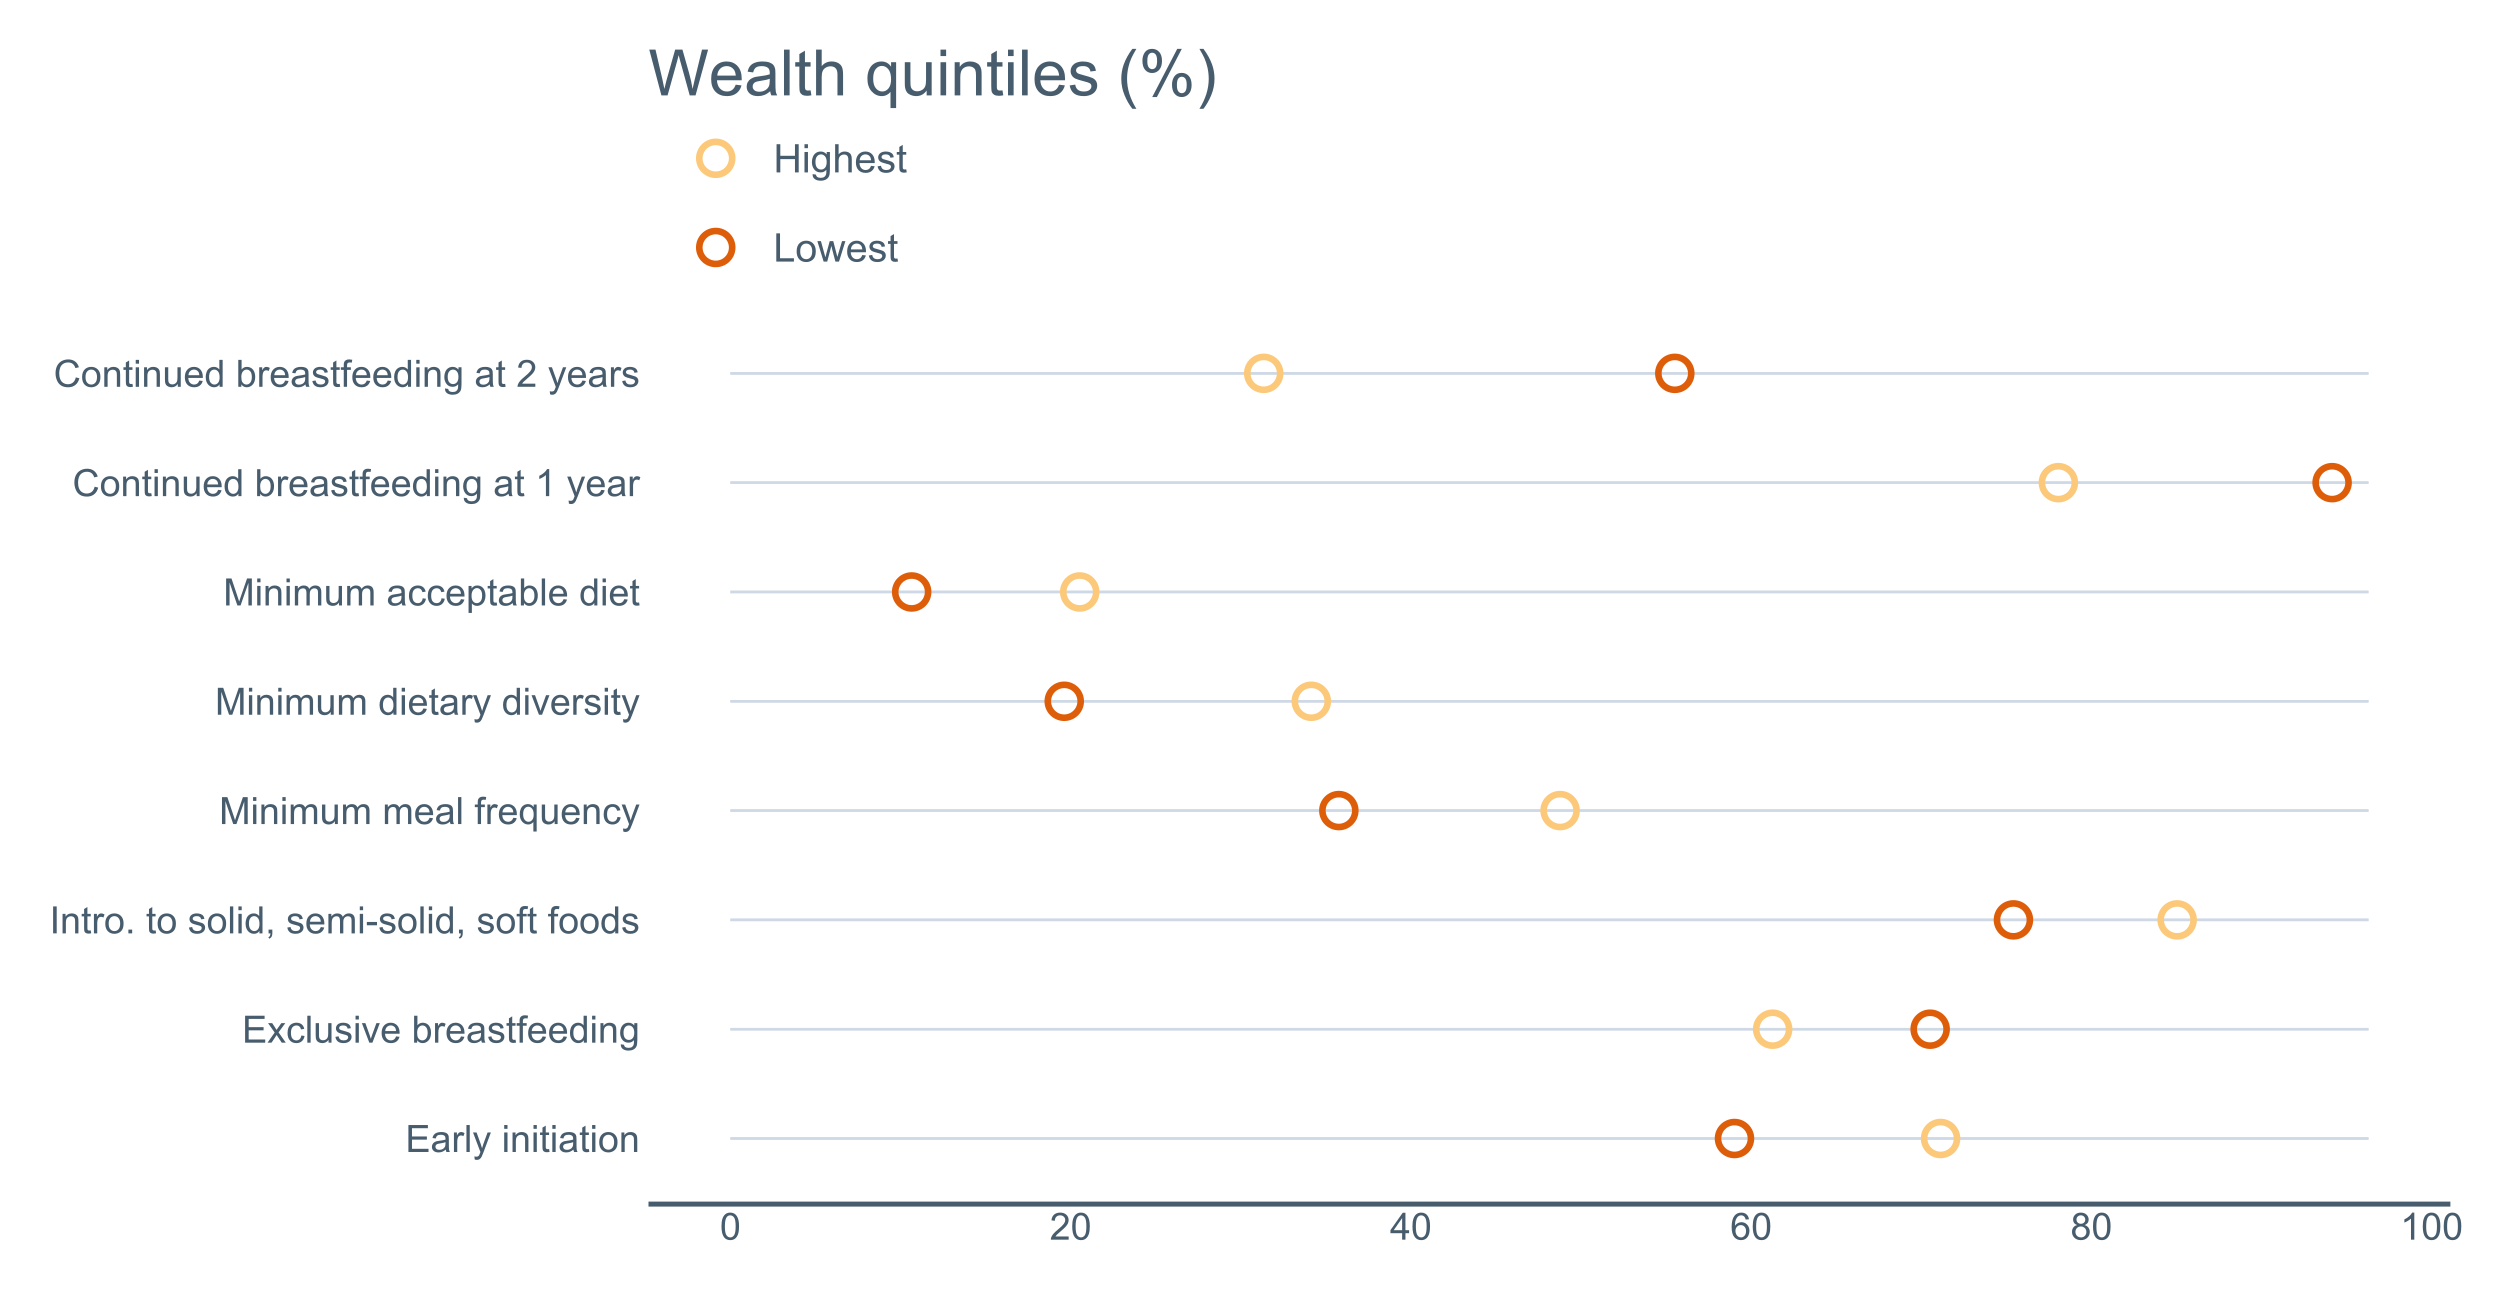 <?xml version="1.0" encoding="UTF-8"?>
<svg xmlns="http://www.w3.org/2000/svg" xmlns:xlink="http://www.w3.org/1999/xlink" width="1388.571pt" height="720pt" viewBox="0 0 1388.571 720" version="1.1">
<defs>
<g>
<symbol overflow="visible" id="glyph0-0">
<path style="stroke:none;" d="M 1.656 0 L 1.656 -14.973 L 12.48 -14.973 L 12.48 -13.207 L 3.637 -13.207 L 3.637 -8.621 L 11.918 -8.621 L 11.918 -6.863 L 3.637 -6.863 L 3.637 -1.766 L 12.828 -1.766 L 12.828 0 Z M 1.656 0 "/>
</symbol>
<symbol overflow="visible" id="glyph0-1">
<path style="stroke:none;" d="M 8.457 -1.34 C 7.77 -0.758 7.113 -0.348 6.488 -0.109 C 5.855 0.129 5.184 0.246 4.465 0.246 C 3.27 0.246 2.352 -0.043 1.715 -0.625 C 1.07 -1.207 0.75 -1.953 0.754 -2.859 C 0.75 -3.391 0.871 -3.875 1.117 -4.312 C 1.355 -4.75 1.672 -5.102 2.066 -5.371 C 2.457 -5.633 2.898 -5.836 3.391 -5.977 C 3.75 -6.07 4.293 -6.16 5.023 -6.25 C 6.504 -6.426 7.598 -6.637 8.305 -6.883 C 8.305 -7.133 8.309 -7.293 8.312 -7.363 C 8.309 -8.109 8.137 -8.637 7.793 -8.945 C 7.324 -9.359 6.625 -9.566 5.699 -9.57 C 4.832 -9.566 4.195 -9.414 3.785 -9.113 C 3.371 -8.809 3.066 -8.273 2.871 -7.508 L 1.074 -7.75 C 1.23 -8.52 1.5 -9.141 1.879 -9.613 C 2.25 -10.086 2.793 -10.449 3.504 -10.707 C 4.211 -10.957 5.031 -11.086 5.965 -11.09 C 6.887 -11.086 7.637 -10.977 8.219 -10.762 C 8.797 -10.543 9.223 -10.27 9.496 -9.941 C 9.766 -9.609 9.957 -9.191 10.07 -8.691 C 10.129 -8.375 10.16 -7.812 10.164 -6.996 L 10.164 -4.543 C 10.16 -2.832 10.199 -1.754 10.281 -1.301 C 10.355 -0.848 10.512 -0.414 10.746 0 L 8.824 0 C 8.633 -0.379 8.508 -0.824 8.457 -1.34 Z M 8.305 -5.445 C 7.633 -5.168 6.633 -4.938 5.301 -4.75 C 4.543 -4.637 4.008 -4.512 3.695 -4.379 C 3.379 -4.238 3.137 -4.039 2.969 -3.781 C 2.797 -3.516 2.711 -3.227 2.715 -2.91 C 2.711 -2.418 2.898 -2.008 3.27 -1.684 C 3.641 -1.355 4.184 -1.195 4.902 -1.195 C 5.609 -1.195 6.238 -1.348 6.789 -1.66 C 7.34 -1.965 7.746 -2.391 8.008 -2.93 C 8.203 -3.344 8.301 -3.957 8.305 -4.77 Z M 8.305 -5.445 "/>
</symbol>
<symbol overflow="visible" id="glyph0-2">
<path style="stroke:none;" d="M 1.359 0 L 1.359 -10.848 L 3.012 -10.848 L 3.012 -9.203 C 3.434 -9.969 3.82 -10.477 4.18 -10.723 C 4.535 -10.965 4.93 -11.086 5.363 -11.09 C 5.98 -11.086 6.609 -10.891 7.25 -10.5 L 6.617 -8.793 C 6.164 -9.055 5.715 -9.188 5.27 -9.191 C 4.863 -9.188 4.504 -9.066 4.188 -8.828 C 3.863 -8.582 3.637 -8.246 3.504 -7.824 C 3.297 -7.168 3.191 -6.453 3.195 -5.68 L 3.195 0 Z M 1.359 0 "/>
</symbol>
<symbol overflow="visible" id="glyph0-3">
<path style="stroke:none;" d="M 1.34 0 L 1.34 -14.973 L 3.176 -14.973 L 3.176 0 Z M 1.34 0 "/>
</symbol>
<symbol overflow="visible" id="glyph0-4">
<path style="stroke:none;" d="M 1.297 4.176 L 1.094 2.453 C 1.492 2.559 1.844 2.613 2.145 2.613 C 2.551 2.613 2.875 2.543 3.125 2.41 C 3.367 2.27 3.57 2.082 3.727 1.84 C 3.844 1.652 4.031 1.195 4.289 0.469 C 4.32 0.367 4.375 0.215 4.453 0.02 L 0.336 -10.848 L 2.32 -10.848 L 4.574 -4.566 C 4.867 -3.766 5.129 -2.93 5.363 -2.055 C 5.57 -2.895 5.824 -3.719 6.117 -4.523 L 8.438 -10.848 L 10.273 -10.848 L 6.148 0.184 C 5.703 1.371 5.359 2.191 5.117 2.645 C 4.785 3.246 4.41 3.691 3.992 3.977 C 3.566 4.258 3.062 4.398 2.48 4.402 C 2.121 4.398 1.727 4.324 1.297 4.176 Z M 1.297 4.176 "/>
</symbol>
<symbol overflow="visible" id="glyph0-5">
<path style="stroke:none;" d=""/>
</symbol>
<symbol overflow="visible" id="glyph0-6">
<path style="stroke:none;" d="M 1.391 -12.859 L 1.391 -14.973 L 3.227 -14.973 L 3.227 -12.859 Z M 1.391 0 L 1.391 -10.848 L 3.227 -10.848 L 3.227 0 Z M 1.391 0 "/>
</symbol>
<symbol overflow="visible" id="glyph0-7">
<path style="stroke:none;" d="M 1.379 0 L 1.379 -10.848 L 3.035 -10.848 L 3.035 -9.305 C 3.828 -10.492 4.977 -11.086 6.484 -11.09 C 7.137 -11.086 7.738 -10.969 8.285 -10.738 C 8.832 -10.5 9.242 -10.191 9.516 -9.812 C 9.789 -9.43 9.98 -8.977 10.09 -8.457 C 10.156 -8.113 10.188 -7.52 10.191 -6.668 L 10.191 0 L 8.355 0 L 8.355 -6.598 C 8.355 -7.348 8.281 -7.906 8.141 -8.277 C 7.992 -8.648 7.738 -8.945 7.379 -9.168 C 7.012 -9.387 6.586 -9.496 6.098 -9.5 C 5.312 -9.496 4.637 -9.25 4.07 -8.754 C 3.5 -8.254 3.215 -7.309 3.219 -5.922 L 3.219 0 Z M 1.379 0 "/>
</symbol>
<symbol overflow="visible" id="glyph0-8">
<path style="stroke:none;" d="M 5.391 -1.645 L 5.656 -0.02 C 5.137 0.09 4.676 0.141 4.27 0.145 C 3.602 0.141 3.082 0.039 2.715 -0.172 C 2.344 -0.383 2.086 -0.664 1.938 -1.008 C 1.785 -1.352 1.711 -2.074 1.715 -3.176 L 1.715 -9.418 L 0.367 -9.418 L 0.367 -10.848 L 1.715 -10.848 L 1.715 -13.531 L 3.543 -14.637 L 3.543 -10.848 L 5.391 -10.848 L 5.391 -9.418 L 3.543 -9.418 L 3.543 -3.074 C 3.539 -2.547 3.57 -2.211 3.641 -2.062 C 3.703 -1.914 3.809 -1.793 3.957 -1.707 C 4.098 -1.613 4.309 -1.57 4.586 -1.574 C 4.785 -1.57 5.055 -1.594 5.391 -1.645 Z M 5.391 -1.645 "/>
</symbol>
<symbol overflow="visible" id="glyph0-9">
<path style="stroke:none;" d="M 0.695 -5.422 C 0.691 -7.43 1.25 -8.918 2.371 -9.887 C 3.301 -10.684 4.438 -11.086 5.781 -11.09 C 7.27 -11.086 8.488 -10.598 9.434 -9.625 C 10.379 -8.645 10.852 -7.297 10.855 -5.578 C 10.852 -4.18 10.641 -3.078 10.227 -2.281 C 9.805 -1.477 9.195 -0.855 8.398 -0.418 C 7.594 0.027 6.723 0.246 5.781 0.246 C 4.262 0.246 3.035 -0.238 2.098 -1.215 C 1.16 -2.184 0.691 -3.586 0.695 -5.422 Z M 2.582 -5.422 C 2.578 -4.031 2.883 -2.992 3.492 -2.301 C 4.098 -1.609 4.859 -1.266 5.781 -1.266 C 6.691 -1.266 7.449 -1.613 8.059 -2.309 C 8.66 -3.004 8.965 -4.062 8.969 -5.484 C 8.965 -6.824 8.66 -7.84 8.055 -8.531 C 7.441 -9.223 6.684 -9.566 5.781 -9.57 C 4.859 -9.566 4.098 -9.223 3.492 -8.539 C 2.883 -7.848 2.578 -6.809 2.582 -5.422 Z M 2.582 -5.422 "/>
</symbol>
<symbol overflow="visible" id="glyph0-10">
<path style="stroke:none;" d="M 0.152 0 L 4.117 -5.637 L 0.449 -10.848 L 2.746 -10.848 L 4.414 -8.305 C 4.723 -7.816 4.977 -7.414 5.168 -7.09 C 5.465 -7.535 5.738 -7.93 5.996 -8.281 L 7.824 -10.848 L 10.02 -10.848 L 6.27 -5.738 L 10.305 0 L 8.047 0 L 5.82 -3.371 L 5.23 -4.281 L 2.379 0 Z M 0.152 0 "/>
</symbol>
<symbol overflow="visible" id="glyph0-11">
<path style="stroke:none;" d="M 8.457 -3.973 L 10.266 -3.738 C 10.066 -2.488 9.559 -1.512 8.746 -0.809 C 7.93 -0.105 6.93 0.246 5.75 0.246 C 4.262 0.246 3.07 -0.238 2.168 -1.207 C 1.266 -2.176 0.812 -3.566 0.816 -5.383 C 0.812 -6.551 1.008 -7.574 1.398 -8.457 C 1.785 -9.332 2.375 -9.992 3.168 -10.43 C 3.961 -10.867 4.824 -11.086 5.762 -11.09 C 6.934 -11.086 7.898 -10.789 8.648 -10.195 C 9.398 -9.602 9.879 -8.754 10.09 -7.66 L 8.305 -7.383 C 8.129 -8.109 7.828 -8.656 7.398 -9.027 C 6.965 -9.391 6.441 -9.574 5.832 -9.578 C 4.902 -9.574 4.152 -9.242 3.574 -8.582 C 2.996 -7.918 2.707 -6.867 2.707 -5.434 C 2.707 -3.973 2.984 -2.914 3.543 -2.254 C 4.102 -1.594 4.832 -1.266 5.73 -1.266 C 6.449 -1.266 7.051 -1.484 7.535 -1.93 C 8.02 -2.367 8.324 -3.051 8.457 -3.973 Z M 8.457 -3.973 "/>
</symbol>
<symbol overflow="visible" id="glyph0-12">
<path style="stroke:none;" d="M 8.488 0 L 8.488 -1.594 C 7.641 -0.367 6.492 0.246 5.047 0.246 C 4.402 0.246 3.805 0.125 3.254 -0.121 C 2.695 -0.367 2.285 -0.676 2.016 -1.047 C 1.746 -1.414 1.555 -1.867 1.449 -2.41 C 1.371 -2.77 1.336 -3.344 1.34 -4.125 L 1.34 -10.848 L 3.176 -10.848 L 3.176 -4.832 C 3.176 -3.867 3.211 -3.219 3.289 -2.891 C 3.398 -2.402 3.645 -2.023 4.023 -1.75 C 4.395 -1.473 4.859 -1.336 5.414 -1.34 C 5.965 -1.336 6.48 -1.477 6.965 -1.762 C 7.445 -2.043 7.789 -2.426 7.992 -2.914 C 8.191 -3.398 8.289 -4.105 8.293 -5.035 L 8.293 -10.848 L 10.133 -10.848 L 10.133 0 Z M 8.488 0 "/>
</symbol>
<symbol overflow="visible" id="glyph0-13">
<path style="stroke:none;" d="M 0.645 -3.238 L 2.461 -3.523 C 2.562 -2.789 2.844 -2.23 3.312 -1.848 C 3.777 -1.457 4.43 -1.266 5.27 -1.266 C 6.109 -1.266 6.738 -1.438 7.148 -1.781 C 7.555 -2.125 7.758 -2.527 7.762 -2.992 C 7.758 -3.406 7.578 -3.734 7.223 -3.973 C 6.969 -4.137 6.34 -4.344 5.34 -4.598 C 3.988 -4.934 3.055 -5.227 2.539 -5.477 C 2.016 -5.723 1.621 -6.066 1.352 -6.508 C 1.082 -6.945 0.949 -7.43 0.949 -7.965 C 0.949 -8.445 1.059 -8.895 1.281 -9.309 C 1.5 -9.719 1.801 -10.062 2.188 -10.336 C 2.469 -10.547 2.859 -10.723 3.352 -10.871 C 3.844 -11.012 4.371 -11.086 4.941 -11.09 C 5.789 -11.086 6.539 -10.965 7.184 -10.723 C 7.824 -10.477 8.297 -10.145 8.609 -9.727 C 8.914 -9.309 9.125 -8.746 9.242 -8.047 L 7.445 -7.805 C 7.363 -8.359 7.125 -8.793 6.734 -9.109 C 6.34 -9.418 5.789 -9.574 5.074 -9.578 C 4.23 -9.574 3.625 -9.434 3.266 -9.16 C 2.902 -8.879 2.723 -8.555 2.727 -8.18 C 2.723 -7.941 2.801 -7.727 2.953 -7.539 C 3.102 -7.34 3.336 -7.176 3.656 -7.047 C 3.84 -6.977 4.379 -6.82 5.281 -6.578 C 6.578 -6.227 7.484 -5.941 8 -5.723 C 8.512 -5.5 8.918 -5.18 9.211 -4.758 C 9.504 -4.336 9.648 -3.812 9.652 -3.188 C 9.648 -2.57 9.469 -1.992 9.113 -1.453 C 8.754 -0.914 8.238 -0.496 7.566 -0.199 C 6.891 0.098 6.129 0.246 5.281 0.246 C 3.867 0.246 2.793 -0.047 2.059 -0.633 C 1.316 -1.219 0.848 -2.086 0.645 -3.238 Z M 0.645 -3.238 "/>
</symbol>
<symbol overflow="visible" id="glyph0-14">
<path style="stroke:none;" d="M 4.391 0 L 0.266 -10.848 L 2.207 -10.848 L 4.535 -4.352 C 4.785 -3.648 5.016 -2.918 5.23 -2.164 C 5.391 -2.734 5.617 -3.422 5.914 -4.227 L 8.324 -10.848 L 10.215 -10.848 L 6.109 0 Z M 4.391 0 "/>
</symbol>
<symbol overflow="visible" id="glyph0-15">
<path style="stroke:none;" d="M 8.805 -3.492 L 10.703 -3.258 C 10.402 -2.148 9.848 -1.285 9.039 -0.672 C 8.227 -0.059 7.191 0.246 5.934 0.246 C 4.344 0.246 3.086 -0.242 2.16 -1.219 C 1.227 -2.195 0.762 -3.566 0.766 -5.332 C 0.762 -7.156 1.23 -8.57 2.176 -9.578 C 3.113 -10.582 4.332 -11.086 5.832 -11.09 C 7.277 -11.086 8.465 -10.594 9.387 -9.609 C 10.305 -8.621 10.762 -7.23 10.766 -5.445 C 10.762 -5.332 10.758 -5.168 10.754 -4.953 L 2.664 -4.953 C 2.73 -3.758 3.066 -2.848 3.676 -2.215 C 4.277 -1.582 5.035 -1.266 5.945 -1.266 C 6.617 -1.266 7.191 -1.441 7.672 -1.797 C 8.145 -2.148 8.523 -2.715 8.805 -3.492 Z M 2.77 -6.465 L 8.824 -6.465 C 8.742 -7.371 8.508 -8.059 8.129 -8.52 C 7.539 -9.223 6.781 -9.574 5.852 -9.578 C 5.004 -9.574 4.293 -9.293 3.723 -8.73 C 3.145 -8.164 2.828 -7.406 2.77 -6.465 Z M 2.77 -6.465 "/>
</symbol>
<symbol overflow="visible" id="glyph0-16">
<path style="stroke:none;" d="M 3.074 0 L 1.367 0 L 1.367 -14.973 L 3.207 -14.973 L 3.207 -9.633 C 3.98 -10.602 4.973 -11.086 6.18 -11.09 C 6.844 -11.086 7.477 -10.953 8.074 -10.688 C 8.668 -10.418 9.156 -10.039 9.543 -9.555 C 9.926 -9.066 10.227 -8.48 10.445 -7.793 C 10.66 -7.105 10.77 -6.367 10.773 -5.586 C 10.77 -3.723 10.309 -2.285 9.395 -1.273 C 8.473 -0.258 7.371 0.246 6.086 0.246 C 4.805 0.246 3.801 -0.289 3.074 -1.359 Z M 3.055 -5.504 C 3.051 -4.199 3.23 -3.262 3.586 -2.688 C 4.164 -1.738 4.945 -1.266 5.934 -1.266 C 6.734 -1.266 7.43 -1.613 8.016 -2.312 C 8.602 -3.008 8.895 -4.047 8.895 -5.434 C 8.895 -6.848 8.613 -7.895 8.051 -8.566 C 7.488 -9.238 6.809 -9.574 6.016 -9.578 C 5.207 -9.574 4.512 -9.227 3.93 -8.531 C 3.344 -7.832 3.051 -6.82 3.055 -5.504 Z M 3.055 -5.504 "/>
</symbol>
<symbol overflow="visible" id="glyph0-17">
<path style="stroke:none;" d="M 1.816 0 L 1.816 -9.418 L 0.195 -9.418 L 0.195 -10.848 L 1.816 -10.848 L 1.816 -12 C 1.816 -12.727 1.879 -13.266 2.012 -13.625 C 2.184 -14.098 2.496 -14.484 2.945 -14.781 C 3.391 -15.074 4.016 -15.223 4.82 -15.227 C 5.336 -15.223 5.906 -15.16 6.535 -15.043 L 6.262 -13.441 C 5.875 -13.508 5.516 -13.539 5.18 -13.543 C 4.617 -13.539 4.219 -13.422 3.992 -13.184 C 3.758 -12.945 3.645 -12.5 3.645 -11.848 L 3.645 -10.848 L 5.762 -10.848 L 5.762 -9.418 L 3.645 -9.418 L 3.645 0 Z M 1.816 0 "/>
</symbol>
<symbol overflow="visible" id="glyph0-18">
<path style="stroke:none;" d="M 8.414 0 L 8.414 -1.367 C 7.727 -0.289 6.715 0.246 5.383 0.246 C 4.516 0.246 3.719 0.008 2.996 -0.469 C 2.27 -0.945 1.711 -1.609 1.312 -2.465 C 0.914 -3.32 0.715 -4.305 0.715 -5.414 C 0.715 -6.492 0.895 -7.473 1.254 -8.359 C 1.613 -9.238 2.152 -9.914 2.879 -10.387 C 3.598 -10.852 4.406 -11.086 5.301 -11.09 C 5.953 -11.086 6.535 -10.949 7.047 -10.676 C 7.555 -10.402 7.969 -10.043 8.293 -9.602 L 8.293 -14.973 L 10.121 -14.973 L 10.121 0 Z M 2.605 -5.414 C 2.602 -4.023 2.895 -2.984 3.48 -2.297 C 4.066 -1.609 4.758 -1.266 5.555 -1.266 C 6.359 -1.266 7.039 -1.594 7.602 -2.25 C 8.16 -2.906 8.441 -3.91 8.445 -5.262 C 8.441 -6.742 8.156 -7.828 7.586 -8.527 C 7.012 -9.219 6.309 -9.566 5.473 -9.57 C 4.656 -9.566 3.973 -9.234 3.426 -8.566 C 2.875 -7.898 2.602 -6.848 2.605 -5.414 Z M 2.605 -5.414 "/>
</symbol>
<symbol overflow="visible" id="glyph0-19">
<path style="stroke:none;" d="M 1.043 0.898 L 2.828 1.164 C 2.902 1.715 3.109 2.117 3.453 2.371 C 3.906 2.707 4.531 2.875 5.32 2.879 C 6.172 2.875 6.828 2.707 7.293 2.367 C 7.754 2.027 8.066 1.551 8.23 0.941 C 8.324 0.562 8.367 -0.223 8.363 -1.418 C 7.559 -0.473 6.559 0 5.363 0 C 3.867 0 2.715 -0.535 1.898 -1.613 C 1.082 -2.684 0.672 -3.977 0.676 -5.484 C 0.672 -6.516 0.859 -7.469 1.234 -8.348 C 1.605 -9.219 2.148 -9.895 2.863 -10.375 C 3.574 -10.848 4.41 -11.086 5.371 -11.09 C 6.648 -11.086 7.703 -10.57 8.539 -9.539 L 8.539 -10.848 L 10.234 -10.848 L 10.234 -1.469 C 10.23 0.219 10.059 1.41 9.719 2.117 C 9.371 2.82 8.824 3.379 8.082 3.789 C 7.332 4.195 6.418 4.398 5.332 4.402 C 4.035 4.398 2.988 4.109 2.195 3.527 C 1.395 2.945 1.012 2.066 1.043 0.898 Z M 2.562 -5.617 C 2.559 -4.191 2.844 -3.152 3.41 -2.504 C 3.973 -1.848 4.68 -1.523 5.535 -1.523 C 6.375 -1.523 7.082 -1.848 7.66 -2.496 C 8.23 -3.145 8.52 -4.164 8.52 -5.555 C 8.52 -6.883 8.223 -7.883 7.633 -8.559 C 7.043 -9.23 6.332 -9.566 5.504 -9.57 C 4.684 -9.566 3.992 -9.234 3.422 -8.574 C 2.848 -7.906 2.559 -6.922 2.562 -5.617 Z M 2.562 -5.617 "/>
</symbol>
<symbol overflow="visible" id="glyph0-20">
<path style="stroke:none;" d="M 1.949 0 L 1.949 -14.973 L 3.934 -14.973 L 3.934 0 Z M 1.949 0 "/>
</symbol>
<symbol overflow="visible" id="glyph0-21">
<path style="stroke:none;" d="M 1.898 0 L 1.898 -2.094 L 3.992 -2.094 L 3.992 0 Z M 1.898 0 "/>
</symbol>
<symbol overflow="visible" id="glyph0-22">
<path style="stroke:none;" d="M 1.859 0 L 1.859 -2.094 L 3.953 -2.094 L 3.953 0 C 3.949 0.766 3.812 1.387 3.543 1.863 C 3.27 2.336 2.836 2.699 2.246 2.961 L 1.734 2.176 C 2.125 2.004 2.41 1.754 2.594 1.426 C 2.777 1.09 2.879 0.617 2.902 0 Z M 1.859 0 "/>
</symbol>
<symbol overflow="visible" id="glyph0-23">
<path style="stroke:none;" d="M 1.379 0 L 1.379 -10.848 L 3.023 -10.848 L 3.023 -9.324 C 3.363 -9.852 3.816 -10.281 4.383 -10.605 C 4.945 -10.926 5.586 -11.086 6.312 -11.09 C 7.109 -11.086 7.77 -10.918 8.285 -10.59 C 8.801 -10.254 9.164 -9.789 9.375 -9.191 C 10.234 -10.453 11.352 -11.086 12.727 -11.09 C 13.801 -11.086 14.625 -10.789 15.207 -10.195 C 15.781 -9.602 16.07 -8.684 16.074 -7.445 L 16.074 0 L 14.246 0 L 14.246 -6.832 C 14.242 -7.566 14.184 -8.094 14.066 -8.422 C 13.945 -8.742 13.73 -9.004 13.418 -9.203 C 13.105 -9.398 12.738 -9.496 12.316 -9.5 C 11.551 -9.496 10.914 -9.242 10.414 -8.738 C 9.906 -8.227 9.656 -7.414 9.66 -6.301 L 9.66 0 L 7.824 0 L 7.824 -7.047 C 7.82 -7.863 7.672 -8.477 7.375 -8.887 C 7.074 -9.293 6.582 -9.496 5.902 -9.5 C 5.383 -9.496 4.906 -9.359 4.469 -9.09 C 4.027 -8.812 3.707 -8.414 3.512 -7.895 C 3.312 -7.367 3.215 -6.613 3.219 -5.629 L 3.219 0 Z M 1.379 0 "/>
</symbol>
<symbol overflow="visible" id="glyph0-24">
<path style="stroke:none;" d="M 0.664 -4.492 L 0.664 -6.344 L 6.312 -6.344 L 6.312 -4.492 Z M 0.664 -4.492 "/>
</symbol>
<symbol overflow="visible" id="glyph0-25">
<path style="stroke:none;" d="M 1.551 0 L 1.551 -14.973 L 4.535 -14.973 L 8.078 -4.371 C 8.402 -3.383 8.641 -2.645 8.793 -2.156 C 8.961 -2.699 9.227 -3.496 9.59 -4.555 L 13.176 -14.973 L 15.84 -14.973 L 15.84 0 L 13.93 0 L 13.93 -12.531 L 9.578 0 L 7.793 0 L 3.461 -12.746 L 3.461 0 Z M 1.551 0 "/>
</symbol>
<symbol overflow="visible" id="glyph0-26">
<path style="stroke:none;" d="M 8.293 4.156 L 8.293 -1.152 C 8.004 -0.75 7.605 -0.418 7.09 -0.152 C 6.574 0.113 6.027 0.246 5.453 0.246 C 4.164 0.246 3.055 -0.266 2.129 -1.297 C 1.195 -2.32 0.73 -3.73 0.734 -5.523 C 0.73 -6.613 0.922 -7.59 1.301 -8.457 C 1.676 -9.316 2.223 -9.973 2.945 -10.422 C 3.66 -10.863 4.449 -11.086 5.312 -11.09 C 6.652 -11.086 7.707 -10.52 8.477 -9.395 L 8.477 -10.848 L 10.133 -10.848 L 10.133 4.156 Z M 2.625 -5.453 C 2.625 -4.055 2.918 -3.008 3.504 -2.312 C 4.09 -1.613 4.789 -1.266 5.605 -1.266 C 6.387 -1.266 7.062 -1.598 7.629 -2.262 C 8.191 -2.926 8.473 -3.934 8.477 -5.289 C 8.473 -6.73 8.176 -7.816 7.582 -8.547 C 6.988 -9.273 6.289 -9.637 5.484 -9.641 C 4.688 -9.637 4.012 -9.301 3.457 -8.625 C 2.902 -7.945 2.625 -6.887 2.625 -5.453 Z M 2.625 -5.453 "/>
</symbol>
<symbol overflow="visible" id="glyph0-27">
<path style="stroke:none;" d="M 1.379 4.156 L 1.379 -10.848 L 3.055 -10.848 L 3.055 -9.438 C 3.445 -9.988 3.891 -10.402 4.391 -10.676 C 4.883 -10.949 5.488 -11.086 6.199 -11.09 C 7.125 -11.086 7.941 -10.848 8.648 -10.375 C 9.355 -9.895 9.891 -9.223 10.254 -8.359 C 10.613 -7.488 10.793 -6.535 10.797 -5.504 C 10.793 -4.391 10.594 -3.395 10.199 -2.508 C 9.797 -1.617 9.219 -0.934 8.461 -0.465 C 7.703 0.012 6.902 0.246 6.066 0.246 C 5.449 0.246 4.902 0.117 4.418 -0.141 C 3.93 -0.398 3.527 -0.727 3.219 -1.125 L 3.219 4.156 Z M 3.043 -5.363 C 3.039 -3.965 3.324 -2.934 3.891 -2.266 C 4.453 -1.598 5.137 -1.266 5.945 -1.266 C 6.758 -1.266 7.457 -1.609 8.043 -2.301 C 8.625 -2.992 8.918 -4.062 8.918 -5.516 C 8.918 -6.895 8.633 -7.93 8.062 -8.621 C 7.492 -9.305 6.812 -9.648 6.027 -9.652 C 5.242 -9.648 4.547 -9.285 3.945 -8.555 C 3.34 -7.82 3.039 -6.754 3.043 -5.363 Z M 3.043 -5.363 "/>
</symbol>
<symbol overflow="visible" id="glyph0-28">
<path style="stroke:none;" d="M 12.297 -5.25 L 14.277 -4.75 C 13.859 -3.121 13.113 -1.879 12.035 -1.027 C 10.957 -0.172 9.637 0.25 8.078 0.254 C 6.461 0.25 5.148 -0.074 4.141 -0.73 C 3.129 -1.383 2.359 -2.332 1.832 -3.582 C 1.305 -4.824 1.043 -6.164 1.043 -7.598 C 1.043 -9.156 1.34 -10.516 1.934 -11.68 C 2.527 -12.836 3.375 -13.719 4.477 -14.324 C 5.578 -14.922 6.789 -15.223 8.109 -15.227 C 9.605 -15.223 10.863 -14.84 11.887 -14.082 C 12.906 -13.316 13.617 -12.246 14.023 -10.867 L 12.07 -10.406 C 11.723 -11.496 11.219 -12.289 10.559 -12.785 C 9.898 -13.281 9.066 -13.527 8.07 -13.531 C 6.914 -13.527 5.953 -13.254 5.184 -12.703 C 4.406 -12.152 3.863 -11.41 3.555 -10.484 C 3.238 -9.551 3.082 -8.594 3.086 -7.609 C 3.082 -6.332 3.266 -5.219 3.641 -4.273 C 4.008 -3.32 4.586 -2.613 5.371 -2.145 C 6.152 -1.676 7 -1.441 7.914 -1.441 C 9.02 -1.441 9.957 -1.758 10.73 -2.398 C 11.496 -3.035 12.02 -3.988 12.297 -5.25 Z M 12.297 -5.25 "/>
</symbol>
<symbol overflow="visible" id="glyph0-29">
<path style="stroke:none;" d="M 7.793 0 L 5.953 0 L 5.953 -11.715 C 5.508 -11.289 4.926 -10.867 4.211 -10.449 C 3.492 -10.023 2.848 -9.707 2.277 -9.5 L 2.277 -11.273 C 3.305 -11.758 4.203 -12.344 4.973 -13.031 C 5.742 -13.719 6.289 -14.387 6.609 -15.035 L 7.793 -15.035 Z M 7.793 0 "/>
</symbol>
<symbol overflow="visible" id="glyph0-30">
<path style="stroke:none;" d="M 10.531 -1.766 L 10.531 0 L 0.633 0 C 0.617 -0.441 0.688 -0.867 0.848 -1.277 C 1.098 -1.949 1.5 -2.613 2.059 -3.27 C 2.609 -3.922 3.414 -4.676 4.465 -5.535 C 6.09 -6.867 7.188 -7.926 7.762 -8.707 C 8.332 -9.484 8.617 -10.219 8.621 -10.918 C 8.617 -11.645 8.359 -12.262 7.84 -12.762 C 7.316 -13.262 6.637 -13.512 5.801 -13.512 C 4.914 -13.512 4.203 -13.246 3.676 -12.715 C 3.141 -12.184 2.875 -11.445 2.871 -10.508 L 0.98 -10.703 C 1.105 -12.109 1.594 -13.184 2.441 -13.926 C 3.281 -14.664 4.414 -15.035 5.844 -15.035 C 7.273 -15.035 8.41 -14.637 9.25 -13.84 C 10.086 -13.043 10.504 -12.055 10.508 -10.879 C 10.504 -10.273 10.383 -9.684 10.141 -9.109 C 9.895 -8.527 9.488 -7.918 8.922 -7.281 C 8.352 -6.637 7.406 -5.758 6.086 -4.648 C 4.98 -3.719 4.273 -3.09 3.961 -2.762 C 3.648 -2.426 3.391 -2.094 3.188 -1.766 Z M 10.531 -1.766 "/>
</symbol>
<symbol overflow="visible" id="glyph0-31">
<path style="stroke:none;" d="M 0.867 -7.383 C 0.867 -9.152 1.047 -10.574 1.414 -11.656 C 1.773 -12.734 2.316 -13.57 3.039 -14.156 C 3.754 -14.742 4.656 -15.035 5.75 -15.035 C 6.551 -15.035 7.258 -14.871 7.863 -14.547 C 8.469 -14.223 8.969 -13.758 9.363 -13.148 C 9.758 -12.539 10.066 -11.797 10.293 -10.922 C 10.516 -10.047 10.629 -8.867 10.633 -7.383 C 10.629 -5.625 10.449 -4.207 10.09 -3.129 C 9.73 -2.051 9.191 -1.215 8.473 -0.629 C 7.754 -0.039 6.844 0.25 5.75 0.254 C 4.305 0.25 3.172 -0.262 2.348 -1.297 C 1.359 -2.539 0.867 -4.57 0.867 -7.383 Z M 2.758 -7.383 C 2.754 -4.922 3.043 -3.285 3.621 -2.477 C 4.195 -1.66 4.902 -1.254 5.75 -1.258 C 6.59 -1.254 7.301 -1.66 7.879 -2.48 C 8.453 -3.293 8.742 -4.93 8.742 -7.383 C 8.742 -9.848 8.453 -11.484 7.879 -12.297 C 7.301 -13.105 6.586 -13.512 5.73 -13.512 C 4.887 -13.512 4.211 -13.152 3.707 -12.441 C 3.07 -11.523 2.754 -9.84 2.758 -7.383 Z M 2.758 -7.383 "/>
</symbol>
<symbol overflow="visible" id="glyph0-32">
<path style="stroke:none;" d="M 6.762 0 L 6.762 -3.586 L 0.266 -3.586 L 0.266 -5.27 L 7.098 -14.973 L 8.598 -14.973 L 8.598 -5.27 L 10.621 -5.27 L 10.621 -3.586 L 8.598 -3.586 L 8.598 0 Z M 6.762 -5.27 L 6.762 -12.02 L 2.074 -5.27 Z M 6.762 -5.27 "/>
</symbol>
<symbol overflow="visible" id="glyph0-33">
<path style="stroke:none;" d="M 10.406 -11.305 L 8.578 -11.164 C 8.414 -11.883 8.18 -12.406 7.883 -12.734 C 7.383 -13.258 6.773 -13.523 6.047 -13.523 C 5.461 -13.523 4.945 -13.359 4.504 -13.031 C 3.922 -12.609 3.465 -11.992 3.137 -11.184 C 2.801 -10.371 2.629 -9.219 2.613 -7.723 C 3.055 -8.395 3.594 -8.891 4.238 -9.219 C 4.875 -9.543 5.547 -9.707 6.25 -9.711 C 7.473 -9.707 8.516 -9.258 9.379 -8.359 C 10.238 -7.457 10.668 -6.293 10.672 -4.863 C 10.668 -3.922 10.465 -3.047 10.062 -2.242 C 9.656 -1.434 9.102 -0.816 8.395 -0.387 C 7.684 0.039 6.879 0.25 5.984 0.254 C 4.449 0.25 3.199 -0.309 2.234 -1.434 C 1.266 -2.559 0.785 -4.418 0.785 -7.008 C 0.785 -9.898 1.32 -12 2.391 -13.316 C 3.32 -14.461 4.574 -15.035 6.16 -15.035 C 7.332 -15.035 8.297 -14.703 9.055 -14.043 C 9.805 -13.379 10.258 -12.465 10.406 -11.305 Z M 2.902 -4.852 C 2.898 -4.219 3.035 -3.609 3.305 -3.031 C 3.57 -2.449 3.945 -2.012 4.43 -1.711 C 4.914 -1.406 5.422 -1.254 5.953 -1.258 C 6.727 -1.254 7.391 -1.566 7.953 -2.195 C 8.508 -2.82 8.789 -3.672 8.793 -4.75 C 8.789 -5.781 8.512 -6.598 7.965 -7.195 C 7.41 -7.789 6.719 -8.086 5.883 -8.09 C 5.051 -8.086 4.344 -7.789 3.77 -7.195 C 3.188 -6.598 2.898 -5.816 2.902 -4.852 Z M 2.902 -4.852 "/>
</symbol>
<symbol overflow="visible" id="glyph0-34">
<path style="stroke:none;" d="M 3.695 -8.121 C 2.934 -8.398 2.367 -8.793 2 -9.312 C 1.629 -9.828 1.445 -10.449 1.449 -11.172 C 1.445 -12.262 1.84 -13.18 2.625 -13.922 C 3.406 -14.664 4.445 -15.035 5.75 -15.035 C 7.055 -15.035 8.109 -14.652 8.906 -13.895 C 9.703 -13.133 10.102 -12.211 10.102 -11.121 C 10.102 -10.426 9.918 -9.82 9.555 -9.309 C 9.188 -8.793 8.633 -8.398 7.895 -8.121 C 8.809 -7.82 9.508 -7.336 9.992 -6.668 C 10.469 -6 10.711 -5.203 10.715 -4.281 C 10.711 -2.996 10.258 -1.918 9.355 -1.051 C 8.445 -0.18 7.254 0.25 5.781 0.254 C 4.301 0.25 3.109 -0.184 2.203 -1.059 C 1.297 -1.93 0.844 -3.02 0.848 -4.332 C 0.844 -5.301 1.09 -6.117 1.586 -6.773 C 2.078 -7.43 2.781 -7.879 3.695 -8.121 Z M 3.328 -11.234 C 3.328 -10.523 3.555 -9.945 4.012 -9.496 C 4.469 -9.047 5.062 -8.824 5.789 -8.824 C 6.496 -8.824 7.074 -9.047 7.531 -9.492 C 7.98 -9.938 8.207 -10.484 8.211 -11.133 C 8.207 -11.805 7.977 -12.371 7.512 -12.832 C 7.043 -13.293 6.461 -13.523 5.77 -13.523 C 5.066 -13.523 4.484 -13.297 4.023 -12.848 C 3.559 -12.398 3.328 -11.859 3.328 -11.234 Z M 2.738 -4.32 C 2.734 -3.793 2.859 -3.285 3.109 -2.797 C 3.355 -2.305 3.727 -1.926 4.219 -1.66 C 4.707 -1.387 5.234 -1.254 5.801 -1.258 C 6.676 -1.254 7.398 -1.535 7.977 -2.105 C 8.547 -2.668 8.836 -3.387 8.836 -4.258 C 8.836 -5.141 8.539 -5.871 7.949 -6.453 C 7.359 -7.031 6.621 -7.324 5.738 -7.324 C 4.871 -7.324 4.156 -7.035 3.59 -6.465 C 3.02 -5.887 2.734 -5.172 2.738 -4.32 Z M 2.738 -4.32 "/>
</symbol>
<symbol overflow="visible" id="glyph1-0">
<path style="stroke:none;" d="M 1.754 0 L 1.754 -15.668 L 3.828 -15.668 L 3.828 -9.234 L 11.969 -9.234 L 11.969 -15.668 L 14.043 -15.668 L 14.043 0 L 11.969 0 L 11.969 -7.387 L 3.828 -7.387 L 3.828 0 Z M 1.754 0 "/>
</symbol>
<symbol overflow="visible" id="glyph1-1">
<path style="stroke:none;" d="M 1.453 -13.457 L 1.453 -15.668 L 3.379 -15.668 L 3.379 -13.457 Z M 1.453 0 L 1.453 -11.352 L 3.379 -11.352 L 3.379 0 Z M 1.453 0 "/>
</symbol>
<symbol overflow="visible" id="glyph1-2">
<path style="stroke:none;" d="M 1.09 0.941 L 2.961 1.219 C 3.035 1.797 3.254 2.215 3.613 2.48 C 4.086 2.832 4.738 3.012 5.57 3.016 C 6.457 3.012 7.145 2.832 7.633 2.48 C 8.113 2.121 8.441 1.625 8.613 0.984 C 8.715 0.59 8.762 -0.23 8.754 -1.484 C 7.91 -0.492 6.859 0 5.609 0 C 4.047 0 2.84 -0.562 1.988 -1.688 C 1.129 -2.812 0.703 -4.16 0.707 -5.738 C 0.703 -6.816 0.898 -7.816 1.293 -8.734 C 1.684 -9.648 2.25 -10.355 2.996 -10.855 C 3.738 -11.352 4.613 -11.602 5.621 -11.605 C 6.957 -11.602 8.062 -11.062 8.934 -9.984 L 8.934 -11.352 L 10.711 -11.352 L 10.711 -1.539 C 10.711 0.23 10.527 1.48 10.168 2.219 C 9.805 2.953 9.234 3.535 8.457 3.965 C 7.676 4.391 6.719 4.605 5.578 4.605 C 4.223 4.605 3.129 4.301 2.297 3.691 C 1.461 3.082 1.059 2.164 1.09 0.941 Z M 2.684 -5.879 C 2.684 -4.387 2.977 -3.301 3.57 -2.617 C 4.156 -1.934 4.898 -1.594 5.793 -1.594 C 6.672 -1.594 7.414 -1.934 8.016 -2.613 C 8.613 -3.293 8.91 -4.359 8.914 -5.812 C 8.91 -7.203 8.602 -8.25 7.988 -8.957 C 7.371 -9.66 6.629 -10.012 5.762 -10.016 C 4.902 -10.012 4.176 -9.664 3.578 -8.973 C 2.98 -8.273 2.684 -7.242 2.684 -5.879 Z M 2.684 -5.879 "/>
</symbol>
<symbol overflow="visible" id="glyph1-3">
<path style="stroke:none;" d="M 1.441 0 L 1.441 -15.668 L 3.367 -15.668 L 3.367 -10.047 C 4.262 -11.082 5.395 -11.602 6.766 -11.605 C 7.605 -11.602 8.336 -11.438 8.957 -11.109 C 9.574 -10.777 10.016 -10.316 10.285 -9.734 C 10.551 -9.148 10.688 -8.301 10.688 -7.191 L 10.688 0 L 8.766 0 L 8.766 -7.191 C 8.766 -8.152 8.555 -8.855 8.137 -9.293 C 7.719 -9.73 7.129 -9.949 6.371 -9.949 C 5.797 -9.949 5.262 -9.801 4.762 -9.504 C 4.258 -9.207 3.898 -8.805 3.688 -8.305 C 3.469 -7.797 3.363 -7.102 3.367 -6.211 L 3.367 0 Z M 1.441 0 "/>
</symbol>
<symbol overflow="visible" id="glyph1-4">
<path style="stroke:none;" d="M 9.215 -3.656 L 11.199 -3.41 C 10.883 -2.246 10.305 -1.344 9.457 -0.703 C 8.609 -0.062 7.527 0.258 6.211 0.258 C 4.547 0.258 3.227 -0.254 2.258 -1.277 C 1.281 -2.301 0.797 -3.734 0.801 -5.578 C 0.797 -7.488 1.289 -8.969 2.273 -10.023 C 3.258 -11.074 4.531 -11.602 6.102 -11.605 C 7.617 -11.602 8.859 -11.086 9.82 -10.055 C 10.781 -9.023 11.262 -7.57 11.266 -5.695 C 11.262 -5.582 11.258 -5.41 11.254 -5.184 L 2.789 -5.184 C 2.859 -3.934 3.211 -2.977 3.848 -2.316 C 4.48 -1.652 5.27 -1.324 6.219 -1.324 C 6.922 -1.324 7.523 -1.508 8.023 -1.879 C 8.52 -2.25 8.918 -2.844 9.215 -3.656 Z M 2.895 -6.766 L 9.234 -6.766 C 9.148 -7.719 8.906 -8.434 8.508 -8.914 C 7.895 -9.648 7.098 -10.02 6.125 -10.023 C 5.238 -10.02 4.496 -9.723 3.895 -9.137 C 3.289 -8.543 2.957 -7.754 2.895 -6.766 Z M 2.895 -6.766 "/>
</symbol>
<symbol overflow="visible" id="glyph1-5">
<path style="stroke:none;" d="M 0.672 -3.387 L 2.574 -3.688 C 2.676 -2.922 2.973 -2.34 3.465 -1.934 C 3.949 -1.527 4.633 -1.324 5.516 -1.324 C 6.395 -1.324 7.051 -1.504 7.48 -1.863 C 7.906 -2.223 8.121 -2.645 8.121 -3.133 C 8.121 -3.566 7.93 -3.906 7.555 -4.156 C 7.289 -4.324 6.637 -4.543 5.59 -4.809 C 4.176 -5.164 3.195 -5.473 2.656 -5.734 C 2.109 -5.992 1.695 -6.352 1.414 -6.812 C 1.129 -7.27 0.988 -7.777 0.992 -8.336 C 0.988 -8.84 1.105 -9.309 1.34 -9.742 C 1.57 -10.172 1.887 -10.531 2.289 -10.816 C 2.582 -11.035 2.988 -11.219 3.508 -11.375 C 4.023 -11.523 4.578 -11.602 5.172 -11.605 C 6.059 -11.602 6.84 -11.473 7.516 -11.219 C 8.188 -10.961 8.684 -10.613 9.008 -10.18 C 9.328 -9.738 9.551 -9.152 9.672 -8.422 L 7.793 -8.164 C 7.707 -8.746 7.457 -9.203 7.047 -9.531 C 6.637 -9.855 6.059 -10.02 5.312 -10.023 C 4.426 -10.02 3.797 -9.875 3.422 -9.586 C 3.043 -9.293 2.852 -8.949 2.855 -8.562 C 2.852 -8.309 2.93 -8.086 3.09 -7.887 C 3.242 -7.68 3.488 -7.508 3.828 -7.375 C 4.016 -7.301 4.582 -7.137 5.527 -6.883 C 6.883 -6.52 7.832 -6.223 8.371 -5.992 C 8.906 -5.758 9.328 -5.422 9.641 -4.98 C 9.945 -4.535 10.102 -3.984 10.102 -3.336 C 10.102 -2.688 9.914 -2.082 9.539 -1.52 C 9.164 -0.949 8.621 -0.512 7.918 -0.207 C 7.211 0.105 6.414 0.258 5.527 0.258 C 4.047 0.258 2.922 -0.047 2.152 -0.66 C 1.375 -1.273 0.883 -2.184 0.672 -3.387 Z M 0.672 -3.387 "/>
</symbol>
<symbol overflow="visible" id="glyph1-6">
<path style="stroke:none;" d="M 5.645 -1.723 L 5.922 -0.02 C 5.379 0.094 4.895 0.145 4.469 0.148 C 3.77 0.145 3.227 0.039 2.844 -0.18 C 2.453 -0.398 2.184 -0.688 2.031 -1.051 C 1.871 -1.41 1.793 -2.168 1.797 -3.324 L 1.797 -9.855 L 0.383 -9.855 L 0.383 -11.352 L 1.797 -11.352 L 1.797 -14.16 L 3.707 -15.316 L 3.707 -11.352 L 5.645 -11.352 L 5.645 -9.855 L 3.707 -9.855 L 3.707 -3.219 C 3.703 -2.664 3.738 -2.312 3.809 -2.156 C 3.875 -2 3.984 -1.875 4.141 -1.781 C 4.293 -1.688 4.512 -1.641 4.801 -1.645 C 5.012 -1.641 5.293 -1.668 5.645 -1.723 Z M 5.645 -1.723 "/>
</symbol>
<symbol overflow="visible" id="glyph1-7">
<path style="stroke:none;" d="M 1.602 0 L 1.602 -15.668 L 3.676 -15.668 L 3.676 -1.848 L 11.395 -1.848 L 11.395 0 Z M 1.602 0 "/>
</symbol>
<symbol overflow="visible" id="glyph1-8">
<path style="stroke:none;" d="M 0.727 -5.676 C 0.727 -7.773 1.309 -9.332 2.48 -10.348 C 3.453 -11.184 4.645 -11.602 6.051 -11.605 C 7.609 -11.602 8.883 -11.09 9.875 -10.07 C 10.859 -9.047 11.355 -7.637 11.359 -5.836 C 11.355 -4.375 11.137 -3.223 10.703 -2.387 C 10.262 -1.547 9.625 -0.898 8.789 -0.438 C 7.953 0.027 7.039 0.258 6.051 0.258 C 4.457 0.258 3.172 -0.25 2.195 -1.27 C 1.215 -2.289 0.727 -3.758 0.727 -5.676 Z M 2.703 -5.676 C 2.699 -4.219 3.016 -3.129 3.652 -2.41 C 4.285 -1.684 5.086 -1.324 6.051 -1.324 C 7 -1.324 7.793 -1.688 8.43 -2.414 C 9.062 -3.141 9.379 -4.246 9.383 -5.738 C 9.379 -7.137 9.062 -8.203 8.426 -8.93 C 7.789 -9.652 6.996 -10.012 6.051 -10.016 C 5.086 -10.012 4.285 -9.652 3.652 -8.934 C 3.016 -8.211 2.699 -7.125 2.703 -5.676 Z M 2.703 -5.676 "/>
</symbol>
<symbol overflow="visible" id="glyph1-9">
<path style="stroke:none;" d="M 3.539 0 L 0.062 -11.352 L 2.051 -11.352 L 3.859 -4.801 L 4.531 -2.363 C 4.555 -2.48 4.754 -3.262 5.121 -4.703 L 6.926 -11.352 L 8.902 -11.352 L 10.602 -4.766 L 11.168 -2.598 L 11.82 -4.789 L 13.766 -11.352 L 15.637 -11.352 L 12.09 0 L 10.09 0 L 8.281 -6.797 L 7.844 -8.73 L 5.547 0 Z M 3.539 0 "/>
</symbol>
<symbol overflow="visible" id="glyph2-0">
<path style="stroke:none;" d="M 7.176 0 L 0.434 -25.41 L 3.883 -25.41 L 7.75 -8.754 C 8.16 -7.008 8.52 -5.273 8.824 -3.555 C 9.469 -6.266 9.848 -7.832 9.969 -8.25 L 14.805 -25.41 L 18.859 -25.41 L 22.5 -12.551 C 23.41 -9.359 24.066 -6.359 24.477 -3.555 C 24.797 -5.156 25.219 -7 25.742 -9.082 L 29.727 -25.41 L 33.109 -25.41 L 26.141 0 L 22.898 0 L 17.543 -19.363 C 17.09 -20.977 16.824 -21.969 16.746 -22.344 C 16.48 -21.172 16.23 -20.18 16 -19.363 L 10.609 0 Z M 7.176 0 "/>
</symbol>
<symbol overflow="visible" id="glyph2-1">
<path style="stroke:none;" d="M 14.941 -5.93 L 18.164 -5.531 C 17.656 -3.645 16.715 -2.18 15.34 -1.145 C 13.965 -0.105 12.207 0.41 10.07 0.414 C 7.375 0.41 5.238 -0.414 3.664 -2.07 C 2.086 -3.727 1.301 -6.055 1.301 -9.047 C 1.301 -12.145 2.098 -14.547 3.691 -16.258 C 5.285 -17.965 7.352 -18.82 9.898 -18.824 C 12.355 -18.82 14.367 -17.98 15.93 -16.309 C 17.488 -14.629 18.27 -12.273 18.27 -9.238 C 18.27 -9.051 18.262 -8.773 18.254 -8.406 L 4.523 -8.406 C 4.641 -6.383 5.211 -4.836 6.238 -3.762 C 7.266 -2.684 8.551 -2.145 10.09 -2.148 C 11.23 -2.145 12.203 -2.445 13.016 -3.051 C 13.82 -3.648 14.465 -4.609 14.941 -5.93 Z M 4.699 -10.973 L 14.977 -10.973 C 14.836 -12.52 14.441 -13.68 13.797 -14.457 C 12.801 -15.652 11.512 -16.254 9.934 -16.258 C 8.496 -16.254 7.293 -15.773 6.316 -14.82 C 5.34 -13.859 4.801 -12.578 4.699 -10.973 Z M 4.699 -10.973 "/>
</symbol>
<symbol overflow="visible" id="glyph2-2">
<path style="stroke:none;" d="M 14.352 -2.27 C 13.191 -1.285 12.082 -0.594 11.016 -0.191 C 9.945 0.211 8.797 0.41 7.574 0.414 C 5.551 0.41 3.996 -0.082 2.91 -1.066 C 1.82 -2.051 1.277 -3.312 1.281 -4.852 C 1.277 -5.754 1.48 -6.578 1.895 -7.324 C 2.301 -8.066 2.84 -8.664 3.508 -9.117 C 4.172 -9.566 4.922 -9.906 5.754 -10.141 C 6.363 -10.301 7.285 -10.457 8.527 -10.609 C 11.043 -10.906 12.898 -11.266 14.094 -11.684 C 14.102 -12.109 14.109 -12.379 14.109 -12.496 C 14.109 -13.766 13.812 -14.66 13.227 -15.184 C 12.426 -15.887 11.242 -16.242 9.672 -16.242 C 8.203 -16.242 7.121 -15.984 6.422 -15.469 C 5.723 -14.953 5.203 -14.043 4.871 -12.742 L 1.82 -13.156 C 2.094 -14.461 2.551 -15.516 3.188 -16.32 C 3.824 -17.117 4.742 -17.734 5.945 -18.172 C 7.145 -18.602 8.539 -18.82 10.125 -18.824 C 11.695 -18.82 12.969 -18.637 13.953 -18.27 C 14.93 -17.898 15.652 -17.434 16.117 -16.875 C 16.578 -16.312 16.902 -15.602 17.09 -14.75 C 17.191 -14.215 17.242 -13.258 17.246 -11.875 L 17.246 -7.715 C 17.242 -4.812 17.309 -2.977 17.445 -2.211 C 17.574 -1.438 17.84 -0.703 18.234 0 L 14.977 0 C 14.652 -0.645 14.441 -1.398 14.352 -2.27 Z M 14.094 -9.238 C 12.957 -8.773 11.258 -8.379 8.996 -8.059 C 7.707 -7.871 6.801 -7.664 6.273 -7.434 C 5.738 -7.203 5.328 -6.867 5.043 -6.422 C 4.75 -5.977 4.605 -5.48 4.609 -4.941 C 4.605 -4.105 4.922 -3.414 5.555 -2.859 C 6.184 -2.305 7.105 -2.027 8.32 -2.027 C 9.523 -2.027 10.59 -2.289 11.527 -2.816 C 12.457 -3.34 13.145 -4.059 13.59 -4.977 C 13.922 -5.676 14.09 -6.715 14.094 -8.094 Z M 14.094 -9.238 "/>
</symbol>
<symbol overflow="visible" id="glyph2-3">
<path style="stroke:none;" d="M 2.27 0 L 2.27 -25.41 L 5.391 -25.41 L 5.391 0 Z M 2.27 0 "/>
</symbol>
<symbol overflow="visible" id="glyph2-4">
<path style="stroke:none;" d="M 9.152 -2.789 L 9.602 -0.035 C 8.723 0.148 7.938 0.238 7.246 0.242 C 6.109 0.238 5.23 0.062 4.609 -0.293 C 3.984 -0.652 3.547 -1.121 3.293 -1.707 C 3.039 -2.285 2.91 -3.516 2.914 -5.391 L 2.914 -15.98 L 0.625 -15.98 L 0.625 -18.41 L 2.914 -18.41 L 2.914 -22.969 L 6.016 -24.84 L 6.016 -18.41 L 9.152 -18.41 L 9.152 -15.98 L 6.016 -15.98 L 6.016 -5.219 C 6.012 -4.324 6.066 -3.75 6.18 -3.5 C 6.285 -3.242 6.465 -3.043 6.715 -2.895 C 6.965 -2.742 7.32 -2.664 7.781 -2.668 C 8.129 -2.664 8.586 -2.707 9.152 -2.789 Z M 9.152 -2.789 "/>
</symbol>
<symbol overflow="visible" id="glyph2-5">
<path style="stroke:none;" d="M 2.34 0 L 2.34 -25.41 L 5.461 -25.41 L 5.461 -16.293 C 6.914 -17.977 8.75 -18.82 10.973 -18.824 C 12.336 -18.82 13.52 -18.551 14.527 -18.016 C 15.527 -17.477 16.246 -16.734 16.684 -15.789 C 17.113 -14.84 17.332 -13.465 17.336 -11.664 L 17.336 0 L 14.215 0 L 14.215 -11.664 C 14.215 -13.223 13.875 -14.359 13.199 -15.07 C 12.523 -15.781 11.566 -16.137 10.332 -16.137 C 9.402 -16.137 8.535 -15.895 7.723 -15.418 C 6.906 -14.934 6.324 -14.285 5.98 -13.469 C 5.633 -12.645 5.461 -11.512 5.461 -10.07 L 5.461 0 Z M 2.34 0 "/>
</symbol>
<symbol overflow="visible" id="glyph2-6">
<path style="stroke:none;" d=""/>
</symbol>
<symbol overflow="visible" id="glyph2-7">
<path style="stroke:none;" d="M 14.074 7.055 L 14.074 -1.957 C 13.59 -1.277 12.91 -0.711 12.039 -0.262 C 11.164 0.188 10.238 0.41 9.258 0.414 C 7.07 0.41 5.188 -0.461 3.613 -2.203 C 2.035 -3.945 1.246 -6.336 1.25 -9.379 C 1.246 -11.227 1.566 -12.883 2.211 -14.352 C 2.848 -15.816 3.777 -16.93 5 -17.688 C 6.215 -18.441 7.555 -18.82 9.016 -18.824 C 11.289 -18.82 13.078 -17.859 14.387 -15.945 L 14.387 -18.41 L 17.195 -18.41 L 17.195 7.055 Z M 4.453 -9.258 C 4.453 -6.887 4.949 -5.109 5.945 -3.926 C 6.938 -2.738 8.129 -2.145 9.516 -2.148 C 10.844 -2.145 11.984 -2.707 12.945 -3.84 C 13.902 -4.965 14.383 -6.68 14.387 -8.98 C 14.383 -11.426 13.879 -13.27 12.871 -14.508 C 11.859 -15.742 10.672 -16.359 9.309 -16.363 C 7.953 -16.359 6.805 -15.785 5.867 -14.637 C 4.922 -13.488 4.453 -11.695 4.453 -9.258 Z M 4.453 -9.258 "/>
</symbol>
<symbol overflow="visible" id="glyph2-8">
<path style="stroke:none;" d="M 14.406 0 L 14.406 -2.703 C 12.969 -0.625 11.02 0.41 8.562 0.414 C 7.473 0.41 6.461 0.207 5.52 -0.207 C 4.578 -0.621 3.879 -1.145 3.422 -1.777 C 2.965 -2.402 2.645 -3.176 2.461 -4.09 C 2.332 -4.699 2.266 -5.668 2.27 -7.004 L 2.27 -18.41 L 5.391 -18.41 L 5.391 -8.199 C 5.391 -6.566 5.453 -5.469 5.582 -4.906 C 5.773 -4.082 6.188 -3.438 6.828 -2.973 C 7.461 -2.5 8.25 -2.266 9.188 -2.27 C 10.121 -2.266 10.996 -2.508 11.82 -2.988 C 12.637 -3.469 13.219 -4.121 13.562 -4.949 C 13.902 -5.773 14.074 -6.973 14.074 -8.547 L 14.074 -18.41 L 17.195 -18.41 L 17.195 0 Z M 14.406 0 "/>
</symbol>
<symbol overflow="visible" id="glyph2-9">
<path style="stroke:none;" d="M 2.359 -21.824 L 2.359 -25.41 L 5.477 -25.41 L 5.477 -21.824 Z M 2.359 0 L 2.359 -18.41 L 5.477 -18.41 L 5.477 0 Z M 2.359 0 "/>
</symbol>
<symbol overflow="visible" id="glyph2-10">
<path style="stroke:none;" d="M 2.34 0 L 2.34 -18.41 L 5.148 -18.41 L 5.148 -15.793 C 6.496 -17.809 8.449 -18.82 11.008 -18.824 C 12.113 -18.82 13.133 -18.621 14.066 -18.227 C 14.992 -17.824 15.688 -17.301 16.152 -16.656 C 16.613 -16.008 16.938 -15.238 17.125 -14.352 C 17.238 -13.77 17.297 -12.762 17.301 -11.32 L 17.301 0 L 14.18 0 L 14.18 -11.199 C 14.18 -12.465 14.059 -13.414 13.816 -14.047 C 13.574 -14.672 13.141 -15.176 12.523 -15.555 C 11.902 -15.93 11.18 -16.117 10.348 -16.121 C 9.02 -16.117 7.871 -15.695 6.906 -14.855 C 5.941 -14.008 5.461 -12.41 5.461 -10.055 L 5.461 0 Z M 2.34 0 "/>
</symbol>
<symbol overflow="visible" id="glyph2-11">
<path style="stroke:none;" d="M 1.094 -5.496 L 4.176 -5.98 C 4.348 -4.742 4.832 -3.793 5.625 -3.137 C 6.414 -2.473 7.52 -2.145 8.945 -2.148 C 10.375 -2.145 11.438 -2.438 12.133 -3.023 C 12.824 -3.605 13.172 -4.289 13.172 -5.078 C 13.172 -5.781 12.863 -6.336 12.254 -6.742 C 11.824 -7.02 10.762 -7.371 9.066 -7.801 C 6.773 -8.375 5.188 -8.875 4.305 -9.301 C 3.418 -9.719 2.75 -10.305 2.297 -11.051 C 1.84 -11.793 1.609 -12.613 1.613 -13.52 C 1.609 -14.336 1.797 -15.098 2.176 -15.797 C 2.547 -16.496 3.059 -17.078 3.711 -17.543 C 4.191 -17.898 4.852 -18.199 5.691 -18.449 C 6.527 -18.695 7.43 -18.82 8.391 -18.824 C 9.832 -18.82 11.098 -18.613 12.191 -18.199 C 13.281 -17.785 14.086 -17.223 14.609 -16.512 C 15.125 -15.801 15.484 -14.848 15.688 -13.66 L 12.637 -13.242 C 12.496 -14.188 12.094 -14.926 11.43 -15.461 C 10.762 -15.988 9.824 -16.254 8.613 -16.258 C 7.18 -16.254 6.156 -16.016 5.547 -15.547 C 4.934 -15.07 4.629 -14.516 4.629 -13.883 C 4.629 -13.477 4.754 -13.113 5.008 -12.793 C 5.262 -12.453 5.66 -12.176 6.207 -11.961 C 6.512 -11.844 7.43 -11.578 8.961 -11.164 C 11.164 -10.57 12.707 -10.09 13.582 -9.715 C 14.453 -9.34 15.137 -8.793 15.633 -8.078 C 16.129 -7.359 16.375 -6.469 16.379 -5.406 C 16.375 -4.363 16.074 -3.383 15.469 -2.469 C 14.863 -1.547 13.988 -0.84 12.844 -0.34 C 11.699 0.16 10.402 0.41 8.961 0.414 C 6.566 0.41 4.746 -0.082 3.492 -1.074 C 2.238 -2.066 1.438 -3.543 1.094 -5.496 Z M 1.094 -5.496 "/>
</symbol>
<symbol overflow="visible" id="glyph2-12">
<path style="stroke:none;" d="M 8.305 7.473 C 6.578 5.293 5.121 2.754 3.934 -0.156 C 2.738 -3.066 2.145 -6.082 2.148 -9.203 C 2.145 -11.949 2.59 -14.586 3.484 -17.109 C 4.52 -20.031 6.125 -22.941 8.305 -25.844 L 10.539 -25.844 C 9.137 -23.438 8.211 -21.723 7.766 -20.695 C 7.055 -19.102 6.5 -17.438 6.102 -15.703 C 5.602 -13.543 5.355 -11.371 5.355 -9.188 C 5.355 -3.625 7.082 1.926 10.539 7.473 Z M 8.305 7.473 "/>
</symbol>
<symbol overflow="visible" id="glyph2-13">
<path style="stroke:none;" d="M 2.062 -19.309 C 2.062 -21.121 2.516 -22.664 3.43 -23.938 C 4.34 -25.203 5.664 -25.84 7.402 -25.844 C 8.992 -25.84 10.312 -25.27 11.359 -24.137 C 12.402 -22.996 12.926 -21.324 12.93 -19.121 C 12.926 -16.965 12.398 -15.309 11.344 -14.152 C 10.285 -12.988 8.98 -12.41 7.438 -12.41 C 5.898 -12.41 4.621 -12.98 3.598 -14.125 C 2.574 -15.27 2.062 -16.996 2.062 -19.309 Z M 7.488 -23.695 C 6.715 -23.695 6.07 -23.359 5.555 -22.688 C 5.039 -22.016 4.781 -20.785 4.785 -19 C 4.781 -17.367 5.039 -16.219 5.562 -15.559 C 6.078 -14.891 6.723 -14.559 7.488 -14.562 C 8.273 -14.559 8.922 -14.895 9.438 -15.566 C 9.949 -16.234 10.207 -17.461 10.211 -19.242 C 10.207 -20.883 9.945 -22.035 9.43 -22.699 C 8.906 -23.363 8.262 -23.695 7.488 -23.695 Z M 7.504 0.938 L 21.406 -25.844 L 23.938 -25.844 L 10.09 0.938 Z M 18.496 -5.961 C 18.492 -7.785 18.949 -9.332 19.863 -10.598 C 20.777 -11.859 22.105 -12.492 23.852 -12.496 C 25.441 -12.492 26.762 -11.922 27.812 -10.789 C 28.855 -9.648 29.379 -7.977 29.383 -5.773 C 29.379 -3.617 28.852 -1.961 27.797 -0.805 C 26.738 0.359 25.426 0.938 23.867 0.938 C 22.328 0.938 21.051 0.363 20.027 -0.785 C 19.004 -1.934 18.492 -3.656 18.496 -5.961 Z M 23.938 -10.348 C 23.148 -10.348 22.5 -10.012 21.988 -9.34 C 21.473 -8.668 21.215 -7.438 21.219 -5.652 C 21.215 -4.031 21.477 -2.887 21.996 -2.219 C 22.516 -1.547 23.156 -1.211 23.922 -1.215 C 24.715 -1.211 25.371 -1.547 25.887 -2.219 C 26.402 -2.887 26.66 -4.113 26.66 -5.895 C 26.66 -7.535 26.398 -8.688 25.879 -9.352 C 25.359 -10.016 24.711 -10.348 23.938 -10.348 Z M 23.938 -10.348 "/>
</symbol>
<symbol overflow="visible" id="glyph2-14">
<path style="stroke:none;" d="M 4.387 7.473 L 2.148 7.473 C 5.602 1.926 7.328 -3.625 7.332 -9.188 C 7.328 -11.359 7.082 -13.512 6.586 -15.652 C 6.191 -17.383 5.641 -19.047 4.941 -20.645 C 4.488 -21.68 3.559 -23.414 2.148 -25.844 L 4.387 -25.844 C 6.555 -22.941 8.16 -20.031 9.203 -17.109 C 10.09 -14.586 10.535 -11.949 10.539 -9.203 C 10.535 -6.082 9.938 -3.066 8.742 -0.156 C 7.547 2.754 6.094 5.293 4.387 7.473 Z M 4.387 7.473 "/>
</symbol>
</g>
<clipPath id="clip1">
  <path d="M 360.188 170.941 L 1362.012 170.941 L 1362.012 669.785 L 360.188 669.785 Z M 360.188 170.941 "/>
</clipPath>
</defs>
<g id="surface71298">
<g clip-path="url(#clip1)" clip-rule="nonzero">
<path style="fill-rule:nonzero;fill:rgb(34.902%,34.902%,34.902%);fill-opacity:1;stroke-width:1.383;stroke-linecap:square;stroke-linejoin:miter;stroke:rgb(81.176%,85.098%,89.804%);stroke-opacity:1;stroke-miterlimit:10;" d="M 405.68 328.793 L 1315.52 328.793 Z M 405.68 328.793 "/>
<path style="fill-rule:nonzero;fill:rgb(34.902%,34.902%,34.902%);fill-opacity:1;stroke-width:1.383;stroke-linecap:square;stroke-linejoin:miter;stroke:rgb(81.176%,85.098%,89.804%);stroke-opacity:1;stroke-miterlimit:10;" d="M 405.68 328.793 L 1315.52 328.793 Z M 405.68 328.793 "/>
<path style="fill-rule:nonzero;fill:rgb(34.902%,34.902%,34.902%);fill-opacity:1;stroke-width:1.383;stroke-linecap:square;stroke-linejoin:miter;stroke:rgb(81.176%,85.098%,89.804%);stroke-opacity:1;stroke-miterlimit:10;" d="M 405.68 389.508 L 1315.52 389.508 Z M 405.68 389.508 "/>
<path style="fill-rule:nonzero;fill:rgb(34.902%,34.902%,34.902%);fill-opacity:1;stroke-width:1.383;stroke-linecap:square;stroke-linejoin:miter;stroke:rgb(81.176%,85.098%,89.804%);stroke-opacity:1;stroke-miterlimit:10;" d="M 405.68 389.508 L 1315.52 389.508 Z M 405.68 389.508 "/>
<path style="fill-rule:nonzero;fill:rgb(34.902%,34.902%,34.902%);fill-opacity:1;stroke-width:1.383;stroke-linecap:square;stroke-linejoin:miter;stroke:rgb(81.176%,85.098%,89.804%);stroke-opacity:1;stroke-miterlimit:10;" d="M 405.68 450.219 L 1315.52 450.219 Z M 405.68 450.219 "/>
<path style="fill-rule:nonzero;fill:rgb(34.902%,34.902%,34.902%);fill-opacity:1;stroke-width:1.383;stroke-linecap:square;stroke-linejoin:miter;stroke:rgb(81.176%,85.098%,89.804%);stroke-opacity:1;stroke-miterlimit:10;" d="M 405.68 450.219 L 1315.52 450.219 Z M 405.68 450.219 "/>
<path style="fill-rule:nonzero;fill:rgb(34.902%,34.902%,34.902%);fill-opacity:1;stroke-width:1.383;stroke-linecap:square;stroke-linejoin:miter;stroke:rgb(81.176%,85.098%,89.804%);stroke-opacity:1;stroke-miterlimit:10;" d="M 405.68 268.082 L 1315.52 268.082 Z M 405.68 268.082 "/>
<path style="fill-rule:nonzero;fill:rgb(34.902%,34.902%,34.902%);fill-opacity:1;stroke-width:1.383;stroke-linecap:square;stroke-linejoin:miter;stroke:rgb(81.176%,85.098%,89.804%);stroke-opacity:1;stroke-miterlimit:10;" d="M 405.68 268.082 L 1315.52 268.082 Z M 405.68 268.082 "/>
<path style="fill-rule:nonzero;fill:rgb(34.902%,34.902%,34.902%);fill-opacity:1;stroke-width:1.383;stroke-linecap:square;stroke-linejoin:miter;stroke:rgb(81.176%,85.098%,89.804%);stroke-opacity:1;stroke-miterlimit:10;" d="M 405.68 207.367 L 1315.52 207.367 Z M 405.68 207.367 "/>
<path style="fill-rule:nonzero;fill:rgb(34.902%,34.902%,34.902%);fill-opacity:1;stroke-width:1.383;stroke-linecap:square;stroke-linejoin:miter;stroke:rgb(81.176%,85.098%,89.804%);stroke-opacity:1;stroke-miterlimit:10;" d="M 405.68 207.367 L 1315.52 207.367 Z M 405.68 207.367 "/>
<path style="fill-rule:nonzero;fill:rgb(34.902%,34.902%,34.902%);fill-opacity:1;stroke-width:1.383;stroke-linecap:square;stroke-linejoin:miter;stroke:rgb(81.176%,85.098%,89.804%);stroke-opacity:1;stroke-miterlimit:10;" d="M 405.68 632.355 L 1315.52 632.355 Z M 405.68 632.355 "/>
<path style="fill-rule:nonzero;fill:rgb(34.902%,34.902%,34.902%);fill-opacity:1;stroke-width:1.383;stroke-linecap:square;stroke-linejoin:miter;stroke:rgb(81.176%,85.098%,89.804%);stroke-opacity:1;stroke-miterlimit:10;" d="M 405.68 632.355 L 1315.52 632.355 Z M 405.68 632.355 "/>
<path style="fill-rule:nonzero;fill:rgb(34.902%,34.902%,34.902%);fill-opacity:1;stroke-width:1.383;stroke-linecap:square;stroke-linejoin:miter;stroke:rgb(81.176%,85.098%,89.804%);stroke-opacity:1;stroke-miterlimit:10;" d="M 405.68 571.645 L 1315.52 571.645 Z M 405.68 571.645 "/>
<path style="fill-rule:nonzero;fill:rgb(34.902%,34.902%,34.902%);fill-opacity:1;stroke-width:1.383;stroke-linecap:square;stroke-linejoin:miter;stroke:rgb(81.176%,85.098%,89.804%);stroke-opacity:1;stroke-miterlimit:10;" d="M 405.68 571.645 L 1315.52 571.645 Z M 405.68 571.645 "/>
<path style="fill-rule:nonzero;fill:rgb(34.902%,34.902%,34.902%);fill-opacity:1;stroke-width:1.383;stroke-linecap:square;stroke-linejoin:miter;stroke:rgb(81.176%,85.098%,89.804%);stroke-opacity:1;stroke-miterlimit:10;" d="M 405.68 510.934 L 1315.52 510.934 Z M 405.68 510.934 "/>
<path style="fill-rule:nonzero;fill:rgb(34.902%,34.902%,34.902%);fill-opacity:1;stroke-width:1.383;stroke-linecap:square;stroke-linejoin:miter;stroke:rgb(81.176%,85.098%,89.804%);stroke-opacity:1;stroke-miterlimit:10;" d="M 405.68 510.934 L 1315.52 510.934 Z M 405.68 510.934 "/>
<path style="fill:none;stroke-width:3.675;stroke-linecap:round;stroke-linejoin:round;stroke:rgb(87.059%,36.471%,3.529%);stroke-opacity:1;stroke-miterlimit:10;" d="M 515.504 328.793 C 515.504 333.84 511.414 337.934 506.367 337.934 C 501.32 337.934 497.227 333.84 497.227 328.793 C 497.227 323.746 501.32 319.656 506.367 319.656 C 511.414 319.656 515.504 323.746 515.504 328.793 "/>
<path style="fill:none;stroke-width:3.675;stroke-linecap:round;stroke-linejoin:round;stroke:rgb(98.824%,78.824%,47.843%);stroke-opacity:1;stroke-miterlimit:10;" d="M 608.848 328.793 C 608.848 333.84 604.758 337.934 599.711 337.934 C 594.66 337.934 590.57 333.84 590.57 328.793 C 590.57 323.746 594.66 319.656 599.711 319.656 C 604.758 319.656 608.848 323.746 608.848 328.793 "/>
<path style="fill:none;stroke-width:3.675;stroke-linecap:round;stroke-linejoin:round;stroke:rgb(87.059%,36.471%,3.529%);stroke-opacity:1;stroke-miterlimit:10;" d="M 600.25 389.508 C 600.25 394.555 596.156 398.645 591.109 398.645 C 586.062 398.645 581.969 394.555 581.969 389.508 C 581.969 384.461 586.062 380.367 591.109 380.367 C 596.156 380.367 600.25 384.461 600.25 389.508 "/>
<path style="fill:none;stroke-width:3.675;stroke-linecap:round;stroke-linejoin:round;stroke:rgb(98.824%,78.824%,47.843%);stroke-opacity:1;stroke-miterlimit:10;" d="M 737.469 389.508 C 737.469 394.555 733.375 398.645 728.328 398.645 C 723.281 398.645 719.191 394.555 719.191 389.508 C 719.191 384.461 723.281 380.367 728.328 380.367 C 733.375 380.367 737.469 384.461 737.469 389.508 "/>
<path style="fill:none;stroke-width:3.675;stroke-linecap:round;stroke-linejoin:round;stroke:rgb(87.059%,36.471%,3.529%);stroke-opacity:1;stroke-miterlimit:10;" d="M 752.773 450.219 C 752.773 455.266 748.68 459.359 743.633 459.359 C 738.586 459.359 734.492 455.266 734.492 450.219 C 734.492 445.172 738.586 441.082 743.633 441.082 C 748.68 441.082 752.773 445.172 752.773 450.219 "/>
<path style="fill:none;stroke-width:3.675;stroke-linecap:round;stroke-linejoin:round;stroke:rgb(98.824%,78.824%,47.843%);stroke-opacity:1;stroke-miterlimit:10;" d="M 875.668 450.219 C 875.668 455.266 871.574 459.359 866.527 459.359 C 861.48 459.359 857.391 455.266 857.391 450.219 C 857.391 445.172 861.48 441.082 866.527 441.082 C 871.574 441.082 875.668 445.172 875.668 450.219 "/>
<path style="fill:none;stroke-width:3.675;stroke-linecap:round;stroke-linejoin:round;stroke:rgb(87.059%,36.471%,3.529%);stroke-opacity:1;stroke-miterlimit:10;" d="M 1304.461 268.082 C 1304.461 273.129 1300.367 277.223 1295.32 277.223 C 1290.273 277.223 1286.18 273.129 1286.18 268.082 C 1286.18 263.035 1290.273 258.941 1295.32 258.941 C 1300.367 258.941 1304.461 263.035 1304.461 268.082 "/>
<path style="fill:none;stroke-width:3.675;stroke-linecap:round;stroke-linejoin:round;stroke:rgb(98.824%,78.824%,47.843%);stroke-opacity:1;stroke-miterlimit:10;" d="M 1152.414 268.082 C 1152.414 273.129 1148.324 277.223 1143.273 277.223 C 1138.227 277.223 1134.137 273.129 1134.137 268.082 C 1134.137 263.035 1138.227 258.941 1143.273 258.941 C 1148.324 258.941 1152.414 263.035 1152.414 268.082 "/>
<path style="fill:none;stroke-width:3.675;stroke-linecap:round;stroke-linejoin:round;stroke:rgb(87.059%,36.471%,3.529%);stroke-opacity:1;stroke-miterlimit:10;" d="M 939.375 207.367 C 939.375 212.418 935.281 216.508 930.234 216.508 C 925.188 216.508 921.094 212.418 921.094 207.367 C 921.094 202.32 925.188 198.23 930.234 198.23 C 935.281 198.23 939.375 202.32 939.375 207.367 "/>
<path style="fill:none;stroke-width:3.675;stroke-linecap:round;stroke-linejoin:round;stroke:rgb(98.824%,78.824%,47.843%);stroke-opacity:1;stroke-miterlimit:10;" d="M 711.047 207.367 C 711.047 212.418 706.957 216.508 701.906 216.508 C 696.859 216.508 692.77 212.418 692.77 207.367 C 692.77 202.32 696.859 198.23 701.906 198.23 C 706.957 198.23 711.047 202.32 711.047 207.367 "/>
<path style="fill:none;stroke-width:3.675;stroke-linecap:round;stroke-linejoin:round;stroke:rgb(87.059%,36.471%,3.529%);stroke-opacity:1;stroke-miterlimit:10;" d="M 972.52 632.355 C 972.52 637.406 968.43 641.496 963.383 641.496 C 958.336 641.496 954.242 637.406 954.242 632.355 C 954.242 627.309 958.336 623.219 963.383 623.219 C 968.43 623.219 972.52 627.309 972.52 632.355 "/>
<path style="fill:none;stroke-width:3.675;stroke-linecap:round;stroke-linejoin:round;stroke:rgb(98.824%,78.824%,47.843%);stroke-opacity:1;stroke-miterlimit:10;" d="M 1086.988 632.355 C 1086.988 637.406 1082.898 641.496 1077.852 641.496 C 1072.805 641.496 1068.711 637.406 1068.711 632.355 C 1068.711 627.309 1072.805 623.219 1077.852 623.219 C 1082.898 623.219 1086.988 627.309 1086.988 632.355 "/>
<path style="fill:none;stroke-width:3.675;stroke-linecap:round;stroke-linejoin:round;stroke:rgb(87.059%,36.471%,3.529%);stroke-opacity:1;stroke-miterlimit:10;" d="M 1081.203 571.645 C 1081.203 576.691 1077.113 580.785 1072.062 580.785 C 1067.016 580.785 1062.926 576.691 1062.926 571.645 C 1062.926 566.598 1067.016 562.504 1072.062 562.504 C 1077.113 562.504 1081.203 566.598 1081.203 571.645 "/>
<path style="fill:none;stroke-width:3.675;stroke-linecap:round;stroke-linejoin:round;stroke:rgb(98.824%,78.824%,47.843%);stroke-opacity:1;stroke-miterlimit:10;" d="M 993.723 571.645 C 993.723 576.691 989.633 580.785 984.582 580.785 C 979.535 580.785 975.445 576.691 975.445 571.645 C 975.445 566.598 979.535 562.504 984.582 562.504 C 989.633 562.504 993.723 566.598 993.723 571.645 "/>
<path style="fill:none;stroke-width:3.675;stroke-linecap:round;stroke-linejoin:round;stroke:rgb(87.059%,36.471%,3.529%);stroke-opacity:1;stroke-miterlimit:10;" d="M 1127.461 510.934 C 1127.461 515.98 1123.371 520.07 1118.324 520.07 C 1113.277 520.07 1109.184 515.98 1109.184 510.934 C 1109.184 505.883 1113.277 501.793 1118.324 501.793 C 1123.371 501.793 1127.461 505.883 1127.461 510.934 "/>
<path style="fill:none;stroke-width:3.675;stroke-linecap:round;stroke-linejoin:round;stroke:rgb(98.824%,78.824%,47.843%);stroke-opacity:1;stroke-miterlimit:10;" d="M 1218.379 510.934 C 1218.379 515.98 1214.289 520.07 1209.238 520.07 C 1204.191 520.07 1200.102 515.98 1200.102 510.934 C 1200.102 505.883 1204.191 501.793 1209.238 501.793 C 1214.289 501.793 1218.379 505.883 1218.379 510.934 "/>
</g>
<g style="fill:rgb(27.843%,36.078%,42.745%);fill-opacity:1;">
  <use xlink:href="#glyph0-0" x="225.188" y="639.844"/>
  <use xlink:href="#glyph0-1" x="239.139" y="639.844"/>
  <use xlink:href="#glyph0-2" x="250.772" y="639.844"/>
  <use xlink:href="#glyph0-3" x="257.737" y="639.844"/>
  <use xlink:href="#glyph0-4" x="262.384" y="639.844"/>
  <use xlink:href="#glyph0-5" x="272.842" y="639.844"/>
  <use xlink:href="#glyph0-6" x="278.654" y="639.844"/>
  <use xlink:href="#glyph0-7" x="283.301" y="639.844"/>
  <use xlink:href="#glyph0-6" x="294.934" y="639.844"/>
  <use xlink:href="#glyph0-8" x="299.581" y="639.844"/>
  <use xlink:href="#glyph0-6" x="305.392" y="639.844"/>
  <use xlink:href="#glyph0-1" x="310.039" y="639.844"/>
  <use xlink:href="#glyph0-8" x="321.672" y="639.844"/>
  <use xlink:href="#glyph0-6" x="327.483" y="639.844"/>
  <use xlink:href="#glyph0-9" x="332.13" y="639.844"/>
  <use xlink:href="#glyph0-7" x="343.763" y="639.844"/>
</g>
<g style="fill:rgb(27.843%,36.078%,42.745%);fill-opacity:1;">
  <use xlink:href="#glyph0-0" x="134.484" y="579.133"/>
  <use xlink:href="#glyph0-10" x="148.436" y="579.133"/>
  <use xlink:href="#glyph0-11" x="158.894" y="579.133"/>
  <use xlink:href="#glyph0-3" x="169.352" y="579.133"/>
  <use xlink:href="#glyph0-12" x="173.999" y="579.133"/>
  <use xlink:href="#glyph0-13" x="185.632" y="579.133"/>
  <use xlink:href="#glyph0-6" x="196.09" y="579.133"/>
  <use xlink:href="#glyph0-14" x="200.738" y="579.133"/>
  <use xlink:href="#glyph0-15" x="211.196" y="579.133"/>
  <use xlink:href="#glyph0-5" x="222.829" y="579.133"/>
  <use xlink:href="#glyph0-16" x="228.64" y="579.133"/>
  <use xlink:href="#glyph0-2" x="240.273" y="579.133"/>
  <use xlink:href="#glyph0-15" x="247.238" y="579.133"/>
  <use xlink:href="#glyph0-1" x="258.871" y="579.133"/>
  <use xlink:href="#glyph0-13" x="270.504" y="579.133"/>
  <use xlink:href="#glyph0-8" x="280.962" y="579.133"/>
  <use xlink:href="#glyph0-17" x="286.774" y="579.133"/>
  <use xlink:href="#glyph0-15" x="292.585" y="579.133"/>
  <use xlink:href="#glyph0-15" x="304.218" y="579.133"/>
  <use xlink:href="#glyph0-18" x="315.851" y="579.133"/>
  <use xlink:href="#glyph0-6" x="327.484" y="579.133"/>
  <use xlink:href="#glyph0-7" x="332.131" y="579.133"/>
  <use xlink:href="#glyph0-19" x="343.763" y="579.133"/>
</g>
<g style="fill:rgb(27.843%,36.078%,42.745%);fill-opacity:1;">
  <use xlink:href="#glyph0-20" x="27.559" y="518.418"/>
  <use xlink:href="#glyph0-7" x="33.37" y="518.418"/>
  <use xlink:href="#glyph0-8" x="45.003" y="518.418"/>
  <use xlink:href="#glyph0-2" x="50.814" y="518.418"/>
  <use xlink:href="#glyph0-9" x="57.779" y="518.418"/>
  <use xlink:href="#glyph0-21" x="69.412" y="518.418"/>
  <use xlink:href="#glyph0-5" x="75.224" y="518.418"/>
  <use xlink:href="#glyph0-8" x="81.035" y="518.418"/>
  <use xlink:href="#glyph0-9" x="86.846" y="518.418"/>
  <use xlink:href="#glyph0-5" x="98.479" y="518.418"/>
  <use xlink:href="#glyph0-13" x="104.29" y="518.418"/>
  <use xlink:href="#glyph0-9" x="114.749" y="518.418"/>
  <use xlink:href="#glyph0-3" x="126.382" y="518.418"/>
  <use xlink:href="#glyph0-6" x="131.029" y="518.418"/>
  <use xlink:href="#glyph0-18" x="135.676" y="518.418"/>
  <use xlink:href="#glyph0-22" x="147.309" y="518.418"/>
  <use xlink:href="#glyph0-5" x="153.12" y="518.418"/>
  <use xlink:href="#glyph0-13" x="158.931" y="518.418"/>
  <use xlink:href="#glyph0-15" x="169.39" y="518.418"/>
  <use xlink:href="#glyph0-23" x="181.022" y="518.418"/>
  <use xlink:href="#glyph0-6" x="198.446" y="518.418"/>
  <use xlink:href="#glyph0-24" x="203.093" y="518.418"/>
  <use xlink:href="#glyph0-13" x="210.059" y="518.418"/>
  <use xlink:href="#glyph0-9" x="220.517" y="518.418"/>
  <use xlink:href="#glyph0-3" x="232.15" y="518.418"/>
  <use xlink:href="#glyph0-6" x="236.797" y="518.418"/>
  <use xlink:href="#glyph0-18" x="241.444" y="518.418"/>
  <use xlink:href="#glyph0-22" x="253.077" y="518.418"/>
  <use xlink:href="#glyph0-5" x="258.888" y="518.418"/>
  <use xlink:href="#glyph0-13" x="264.699" y="518.418"/>
  <use xlink:href="#glyph0-9" x="275.158" y="518.418"/>
  <use xlink:href="#glyph0-17" x="286.79" y="518.418"/>
  <use xlink:href="#glyph0-8" x="292.602" y="518.418"/>
  <use xlink:href="#glyph0-5" x="298.413" y="518.418"/>
  <use xlink:href="#glyph0-17" x="304.224" y="518.418"/>
  <use xlink:href="#glyph0-9" x="310.036" y="518.418"/>
  <use xlink:href="#glyph0-9" x="321.669" y="518.418"/>
  <use xlink:href="#glyph0-18" x="333.301" y="518.418"/>
  <use xlink:href="#glyph0-13" x="344.934" y="518.418"/>
</g>
<g style="fill:rgb(27.843%,36.078%,42.745%);fill-opacity:1;">
  <use xlink:href="#glyph0-25" x="121.746" y="457.707"/>
  <use xlink:href="#glyph0-6" x="139.17" y="457.707"/>
  <use xlink:href="#glyph0-7" x="143.817" y="457.707"/>
  <use xlink:href="#glyph0-6" x="155.45" y="457.707"/>
  <use xlink:href="#glyph0-23" x="160.097" y="457.707"/>
  <use xlink:href="#glyph0-12" x="177.52" y="457.707"/>
  <use xlink:href="#glyph0-23" x="189.153" y="457.707"/>
  <use xlink:href="#glyph0-5" x="206.577" y="457.707"/>
  <use xlink:href="#glyph0-23" x="212.388" y="457.707"/>
  <use xlink:href="#glyph0-15" x="229.812" y="457.707"/>
  <use xlink:href="#glyph0-1" x="241.445" y="457.707"/>
  <use xlink:href="#glyph0-3" x="253.078" y="457.707"/>
  <use xlink:href="#glyph0-5" x="257.725" y="457.707"/>
  <use xlink:href="#glyph0-17" x="263.536" y="457.707"/>
  <use xlink:href="#glyph0-2" x="269.347" y="457.707"/>
  <use xlink:href="#glyph0-15" x="276.313" y="457.707"/>
  <use xlink:href="#glyph0-26" x="287.946" y="457.707"/>
  <use xlink:href="#glyph0-12" x="299.579" y="457.707"/>
  <use xlink:href="#glyph0-15" x="311.211" y="457.707"/>
  <use xlink:href="#glyph0-7" x="322.844" y="457.707"/>
  <use xlink:href="#glyph0-11" x="334.477" y="457.707"/>
  <use xlink:href="#glyph0-4" x="344.936" y="457.707"/>
</g>
<g style="fill:rgb(27.843%,36.078%,42.745%);fill-opacity:1;">
  <use xlink:href="#glyph0-25" x="119.449" y="396.992"/>
  <use xlink:href="#glyph0-6" x="136.873" y="396.992"/>
  <use xlink:href="#glyph0-7" x="141.52" y="396.992"/>
  <use xlink:href="#glyph0-6" x="153.153" y="396.992"/>
  <use xlink:href="#glyph0-23" x="157.8" y="396.992"/>
  <use xlink:href="#glyph0-12" x="175.224" y="396.992"/>
  <use xlink:href="#glyph0-23" x="186.856" y="396.992"/>
  <use xlink:href="#glyph0-5" x="204.28" y="396.992"/>
  <use xlink:href="#glyph0-18" x="210.092" y="396.992"/>
  <use xlink:href="#glyph0-6" x="221.724" y="396.992"/>
  <use xlink:href="#glyph0-15" x="226.371" y="396.992"/>
  <use xlink:href="#glyph0-8" x="238.004" y="396.992"/>
  <use xlink:href="#glyph0-1" x="243.816" y="396.992"/>
  <use xlink:href="#glyph0-2" x="255.448" y="396.992"/>
  <use xlink:href="#glyph0-4" x="262.414" y="396.992"/>
  <use xlink:href="#glyph0-5" x="272.872" y="396.992"/>
  <use xlink:href="#glyph0-18" x="278.683" y="396.992"/>
  <use xlink:href="#glyph0-6" x="290.316" y="396.992"/>
  <use xlink:href="#glyph0-14" x="294.963" y="396.992"/>
  <use xlink:href="#glyph0-15" x="305.422" y="396.992"/>
  <use xlink:href="#glyph0-2" x="317.055" y="396.992"/>
  <use xlink:href="#glyph0-13" x="324.02" y="396.992"/>
  <use xlink:href="#glyph0-6" x="334.478" y="396.992"/>
  <use xlink:href="#glyph0-8" x="339.125" y="396.992"/>
  <use xlink:href="#glyph0-4" x="344.937" y="396.992"/>
</g>
<g style="fill:rgb(27.843%,36.078%,42.745%);fill-opacity:1;">
  <use xlink:href="#glyph0-25" x="124.043" y="336.281"/>
  <use xlink:href="#glyph0-6" x="141.467" y="336.281"/>
  <use xlink:href="#glyph0-7" x="146.114" y="336.281"/>
  <use xlink:href="#glyph0-6" x="157.747" y="336.281"/>
  <use xlink:href="#glyph0-23" x="162.394" y="336.281"/>
  <use xlink:href="#glyph0-12" x="179.817" y="336.281"/>
  <use xlink:href="#glyph0-23" x="191.45" y="336.281"/>
  <use xlink:href="#glyph0-5" x="208.874" y="336.281"/>
  <use xlink:href="#glyph0-1" x="214.685" y="336.281"/>
  <use xlink:href="#glyph0-11" x="226.318" y="336.281"/>
  <use xlink:href="#glyph0-11" x="236.776" y="336.281"/>
  <use xlink:href="#glyph0-15" x="247.235" y="336.281"/>
  <use xlink:href="#glyph0-27" x="258.868" y="336.281"/>
  <use xlink:href="#glyph0-8" x="270.5" y="336.281"/>
  <use xlink:href="#glyph0-1" x="276.312" y="336.281"/>
  <use xlink:href="#glyph0-16" x="287.945" y="336.281"/>
  <use xlink:href="#glyph0-3" x="299.578" y="336.281"/>
  <use xlink:href="#glyph0-15" x="304.225" y="336.281"/>
  <use xlink:href="#glyph0-5" x="315.857" y="336.281"/>
  <use xlink:href="#glyph0-18" x="321.669" y="336.281"/>
  <use xlink:href="#glyph0-6" x="333.302" y="336.281"/>
  <use xlink:href="#glyph0-15" x="337.949" y="336.281"/>
  <use xlink:href="#glyph0-8" x="349.581" y="336.281"/>
</g>
<g style="fill:rgb(27.843%,36.078%,42.745%);fill-opacity:1;">
  <use xlink:href="#glyph0-28" x="40.266" y="275.566"/>
  <use xlink:href="#glyph0-9" x="55.371" y="275.566"/>
  <use xlink:href="#glyph0-7" x="67.004" y="275.566"/>
  <use xlink:href="#glyph0-8" x="78.637" y="275.566"/>
  <use xlink:href="#glyph0-6" x="84.448" y="275.566"/>
  <use xlink:href="#glyph0-7" x="89.095" y="275.566"/>
  <use xlink:href="#glyph0-12" x="100.728" y="275.566"/>
  <use xlink:href="#glyph0-15" x="112.361" y="275.566"/>
  <use xlink:href="#glyph0-18" x="123.994" y="275.566"/>
  <use xlink:href="#glyph0-5" x="135.626" y="275.566"/>
  <use xlink:href="#glyph0-16" x="141.438" y="275.566"/>
  <use xlink:href="#glyph0-2" x="153.071" y="275.566"/>
  <use xlink:href="#glyph0-15" x="160.036" y="275.566"/>
  <use xlink:href="#glyph0-1" x="171.669" y="275.566"/>
  <use xlink:href="#glyph0-13" x="183.302" y="275.566"/>
  <use xlink:href="#glyph0-8" x="193.76" y="275.566"/>
  <use xlink:href="#glyph0-17" x="199.571" y="275.566"/>
  <use xlink:href="#glyph0-15" x="205.383" y="275.566"/>
  <use xlink:href="#glyph0-15" x="217.016" y="275.566"/>
  <use xlink:href="#glyph0-18" x="228.648" y="275.566"/>
  <use xlink:href="#glyph0-6" x="240.281" y="275.566"/>
  <use xlink:href="#glyph0-7" x="244.928" y="275.566"/>
  <use xlink:href="#glyph0-19" x="256.561" y="275.566"/>
  <use xlink:href="#glyph0-5" x="268.194" y="275.566"/>
  <use xlink:href="#glyph0-1" x="274.005" y="275.566"/>
  <use xlink:href="#glyph0-8" x="285.638" y="275.566"/>
  <use xlink:href="#glyph0-5" x="291.449" y="275.566"/>
  <use xlink:href="#glyph0-29" x="297.261" y="275.566"/>
  <use xlink:href="#glyph0-5" x="308.894" y="275.566"/>
  <use xlink:href="#glyph0-4" x="314.705" y="275.566"/>
  <use xlink:href="#glyph0-15" x="325.163" y="275.566"/>
  <use xlink:href="#glyph0-1" x="336.796" y="275.566"/>
  <use xlink:href="#glyph0-2" x="348.429" y="275.566"/>
</g>
<g style="fill:rgb(27.843%,36.078%,42.745%);fill-opacity:1;">
  <use xlink:href="#glyph0-28" x="29.809" y="214.855"/>
  <use xlink:href="#glyph0-9" x="44.914" y="214.855"/>
  <use xlink:href="#glyph0-7" x="56.547" y="214.855"/>
  <use xlink:href="#glyph0-8" x="68.18" y="214.855"/>
  <use xlink:href="#glyph0-6" x="73.991" y="214.855"/>
  <use xlink:href="#glyph0-7" x="78.638" y="214.855"/>
  <use xlink:href="#glyph0-12" x="90.271" y="214.855"/>
  <use xlink:href="#glyph0-15" x="101.904" y="214.855"/>
  <use xlink:href="#glyph0-18" x="113.537" y="214.855"/>
  <use xlink:href="#glyph0-5" x="125.169" y="214.855"/>
  <use xlink:href="#glyph0-16" x="130.981" y="214.855"/>
  <use xlink:href="#glyph0-2" x="142.614" y="214.855"/>
  <use xlink:href="#glyph0-15" x="149.579" y="214.855"/>
  <use xlink:href="#glyph0-1" x="161.212" y="214.855"/>
  <use xlink:href="#glyph0-13" x="172.845" y="214.855"/>
  <use xlink:href="#glyph0-8" x="183.303" y="214.855"/>
  <use xlink:href="#glyph0-17" x="189.114" y="214.855"/>
  <use xlink:href="#glyph0-15" x="194.926" y="214.855"/>
  <use xlink:href="#glyph0-15" x="206.559" y="214.855"/>
  <use xlink:href="#glyph0-18" x="218.191" y="214.855"/>
  <use xlink:href="#glyph0-6" x="229.824" y="214.855"/>
  <use xlink:href="#glyph0-7" x="234.471" y="214.855"/>
  <use xlink:href="#glyph0-19" x="246.104" y="214.855"/>
  <use xlink:href="#glyph0-5" x="257.737" y="214.855"/>
  <use xlink:href="#glyph0-1" x="263.548" y="214.855"/>
  <use xlink:href="#glyph0-8" x="275.181" y="214.855"/>
  <use xlink:href="#glyph0-5" x="280.992" y="214.855"/>
  <use xlink:href="#glyph0-30" x="286.804" y="214.855"/>
  <use xlink:href="#glyph0-5" x="298.437" y="214.855"/>
  <use xlink:href="#glyph0-4" x="304.248" y="214.855"/>
  <use xlink:href="#glyph0-15" x="314.706" y="214.855"/>
  <use xlink:href="#glyph0-1" x="326.339" y="214.855"/>
  <use xlink:href="#glyph0-2" x="337.972" y="214.855"/>
  <use xlink:href="#glyph0-13" x="344.937" y="214.855"/>
</g>
<path style="fill:none;stroke-width:2.766;stroke-linecap:butt;stroke-linejoin:round;stroke:rgb(27.843%,36.078%,42.745%);stroke-opacity:1;stroke-miterlimit:10;" d="M 360.188 668.785 L 1361.012 668.785 "/>
<g style="fill:rgb(27.843%,36.078%,42.745%);fill-opacity:1;">
  <use xlink:href="#glyph0-31" x="399.863" y="688.551"/>
</g>
<g style="fill:rgb(27.843%,36.078%,42.745%);fill-opacity:1;">
  <use xlink:href="#glyph0-30" x="583.035" y="688.551"/>
  <use xlink:href="#glyph0-31" x="594.668" y="688.551"/>
</g>
<g style="fill:rgb(27.843%,36.078%,42.745%);fill-opacity:1;">
  <use xlink:href="#glyph0-32" x="772.023" y="688.551"/>
  <use xlink:href="#glyph0-31" x="783.656" y="688.551"/>
</g>
<g style="fill:rgb(27.843%,36.078%,42.745%);fill-opacity:1;">
  <use xlink:href="#glyph0-33" x="961.016" y="688.551"/>
  <use xlink:href="#glyph0-31" x="972.648" y="688.551"/>
</g>
<g style="fill:rgb(27.843%,36.078%,42.745%);fill-opacity:1;">
  <use xlink:href="#glyph0-34" x="1150.004" y="688.551"/>
  <use xlink:href="#glyph0-31" x="1161.637" y="688.551"/>
</g>
<g style="fill:rgb(27.843%,36.078%,42.745%);fill-opacity:1;">
  <use xlink:href="#glyph0-29" x="1333.176" y="688.551"/>
  <use xlink:href="#glyph0-31" x="1344.809" y="688.551"/>
  <use xlink:href="#glyph0-31" x="1356.441" y="688.551"/>
</g>
<path style="fill:none;stroke-width:3.675;stroke-linecap:round;stroke-linejoin:round;stroke:rgb(98.824%,78.824%,47.843%);stroke-opacity:1;stroke-miterlimit:10;" d="M 406.684 87.93 C 406.684 92.977 402.59 97.07 397.543 97.07 C 392.496 97.07 388.406 92.977 388.406 87.93 C 388.406 82.883 392.496 78.793 397.543 78.793 C 402.59 78.793 406.684 82.883 406.684 87.93 "/>
<path style="fill:none;stroke-width:3.675;stroke-linecap:round;stroke-linejoin:round;stroke:rgb(87.059%,36.471%,3.529%);stroke-opacity:1;stroke-miterlimit:10;" d="M 406.684 137.461 C 406.684 142.508 402.59 146.598 397.543 146.598 C 392.496 146.598 388.406 142.508 388.406 137.461 C 388.406 132.41 392.496 128.32 397.543 128.32 C 402.59 128.32 406.684 132.41 406.684 137.461 "/>
<g style="fill:rgb(27.843%,36.078%,42.745%);fill-opacity:1;">
  <use xlink:href="#glyph1-0" x="429.574" y="95.766"/>
  <use xlink:href="#glyph1-1" x="445.382" y="95.766"/>
  <use xlink:href="#glyph1-2" x="450.245" y="95.766"/>
  <use xlink:href="#glyph1-3" x="462.418" y="95.766"/>
  <use xlink:href="#glyph1-4" x="474.592" y="95.766"/>
  <use xlink:href="#glyph1-5" x="486.765" y="95.766"/>
  <use xlink:href="#glyph1-6" x="497.71" y="95.766"/>
</g>
<g style="fill:rgb(27.843%,36.078%,42.745%);fill-opacity:1;">
  <use xlink:href="#glyph1-7" x="429.574" y="145.293"/>
  <use xlink:href="#glyph1-8" x="441.748" y="145.293"/>
  <use xlink:href="#glyph1-9" x="453.921" y="145.293"/>
  <use xlink:href="#glyph1-4" x="469.729" y="145.293"/>
  <use xlink:href="#glyph1-5" x="481.902" y="145.293"/>
  <use xlink:href="#glyph1-6" x="492.847" y="145.293"/>
</g>
<g style="fill:rgb(27.843%,36.078%,42.745%);fill-opacity:1;">
  <use xlink:href="#glyph2-0" x="360.188" y="52.969"/>
  <use xlink:href="#glyph2-1" x="393.694" y="52.969"/>
  <use xlink:href="#glyph2-2" x="413.438" y="52.969"/>
  <use xlink:href="#glyph2-3" x="433.181" y="52.969"/>
  <use xlink:href="#glyph2-4" x="441.068" y="52.969"/>
  <use xlink:href="#glyph2-5" x="450.931" y="52.969"/>
  <use xlink:href="#glyph2-6" x="470.674" y="52.969"/>
  <use xlink:href="#glyph2-7" x="480.537" y="52.969"/>
  <use xlink:href="#glyph2-8" x="500.281" y="52.969"/>
  <use xlink:href="#glyph2-9" x="520.024" y="52.969"/>
  <use xlink:href="#glyph2-10" x="527.911" y="52.969"/>
  <use xlink:href="#glyph2-4" x="547.655" y="52.969"/>
  <use xlink:href="#glyph2-9" x="557.518" y="52.969"/>
  <use xlink:href="#glyph2-3" x="565.405" y="52.969"/>
  <use xlink:href="#glyph2-1" x="573.292" y="52.969"/>
  <use xlink:href="#glyph2-11" x="593.035" y="52.969"/>
  <use xlink:href="#glyph2-6" x="610.785" y="52.969"/>
  <use xlink:href="#glyph2-12" x="620.648" y="52.969"/>
  <use xlink:href="#glyph2-13" x="632.47" y="52.969"/>
  <use xlink:href="#glyph2-14" x="664.035" y="52.969"/>
</g>
</g>
</svg>
